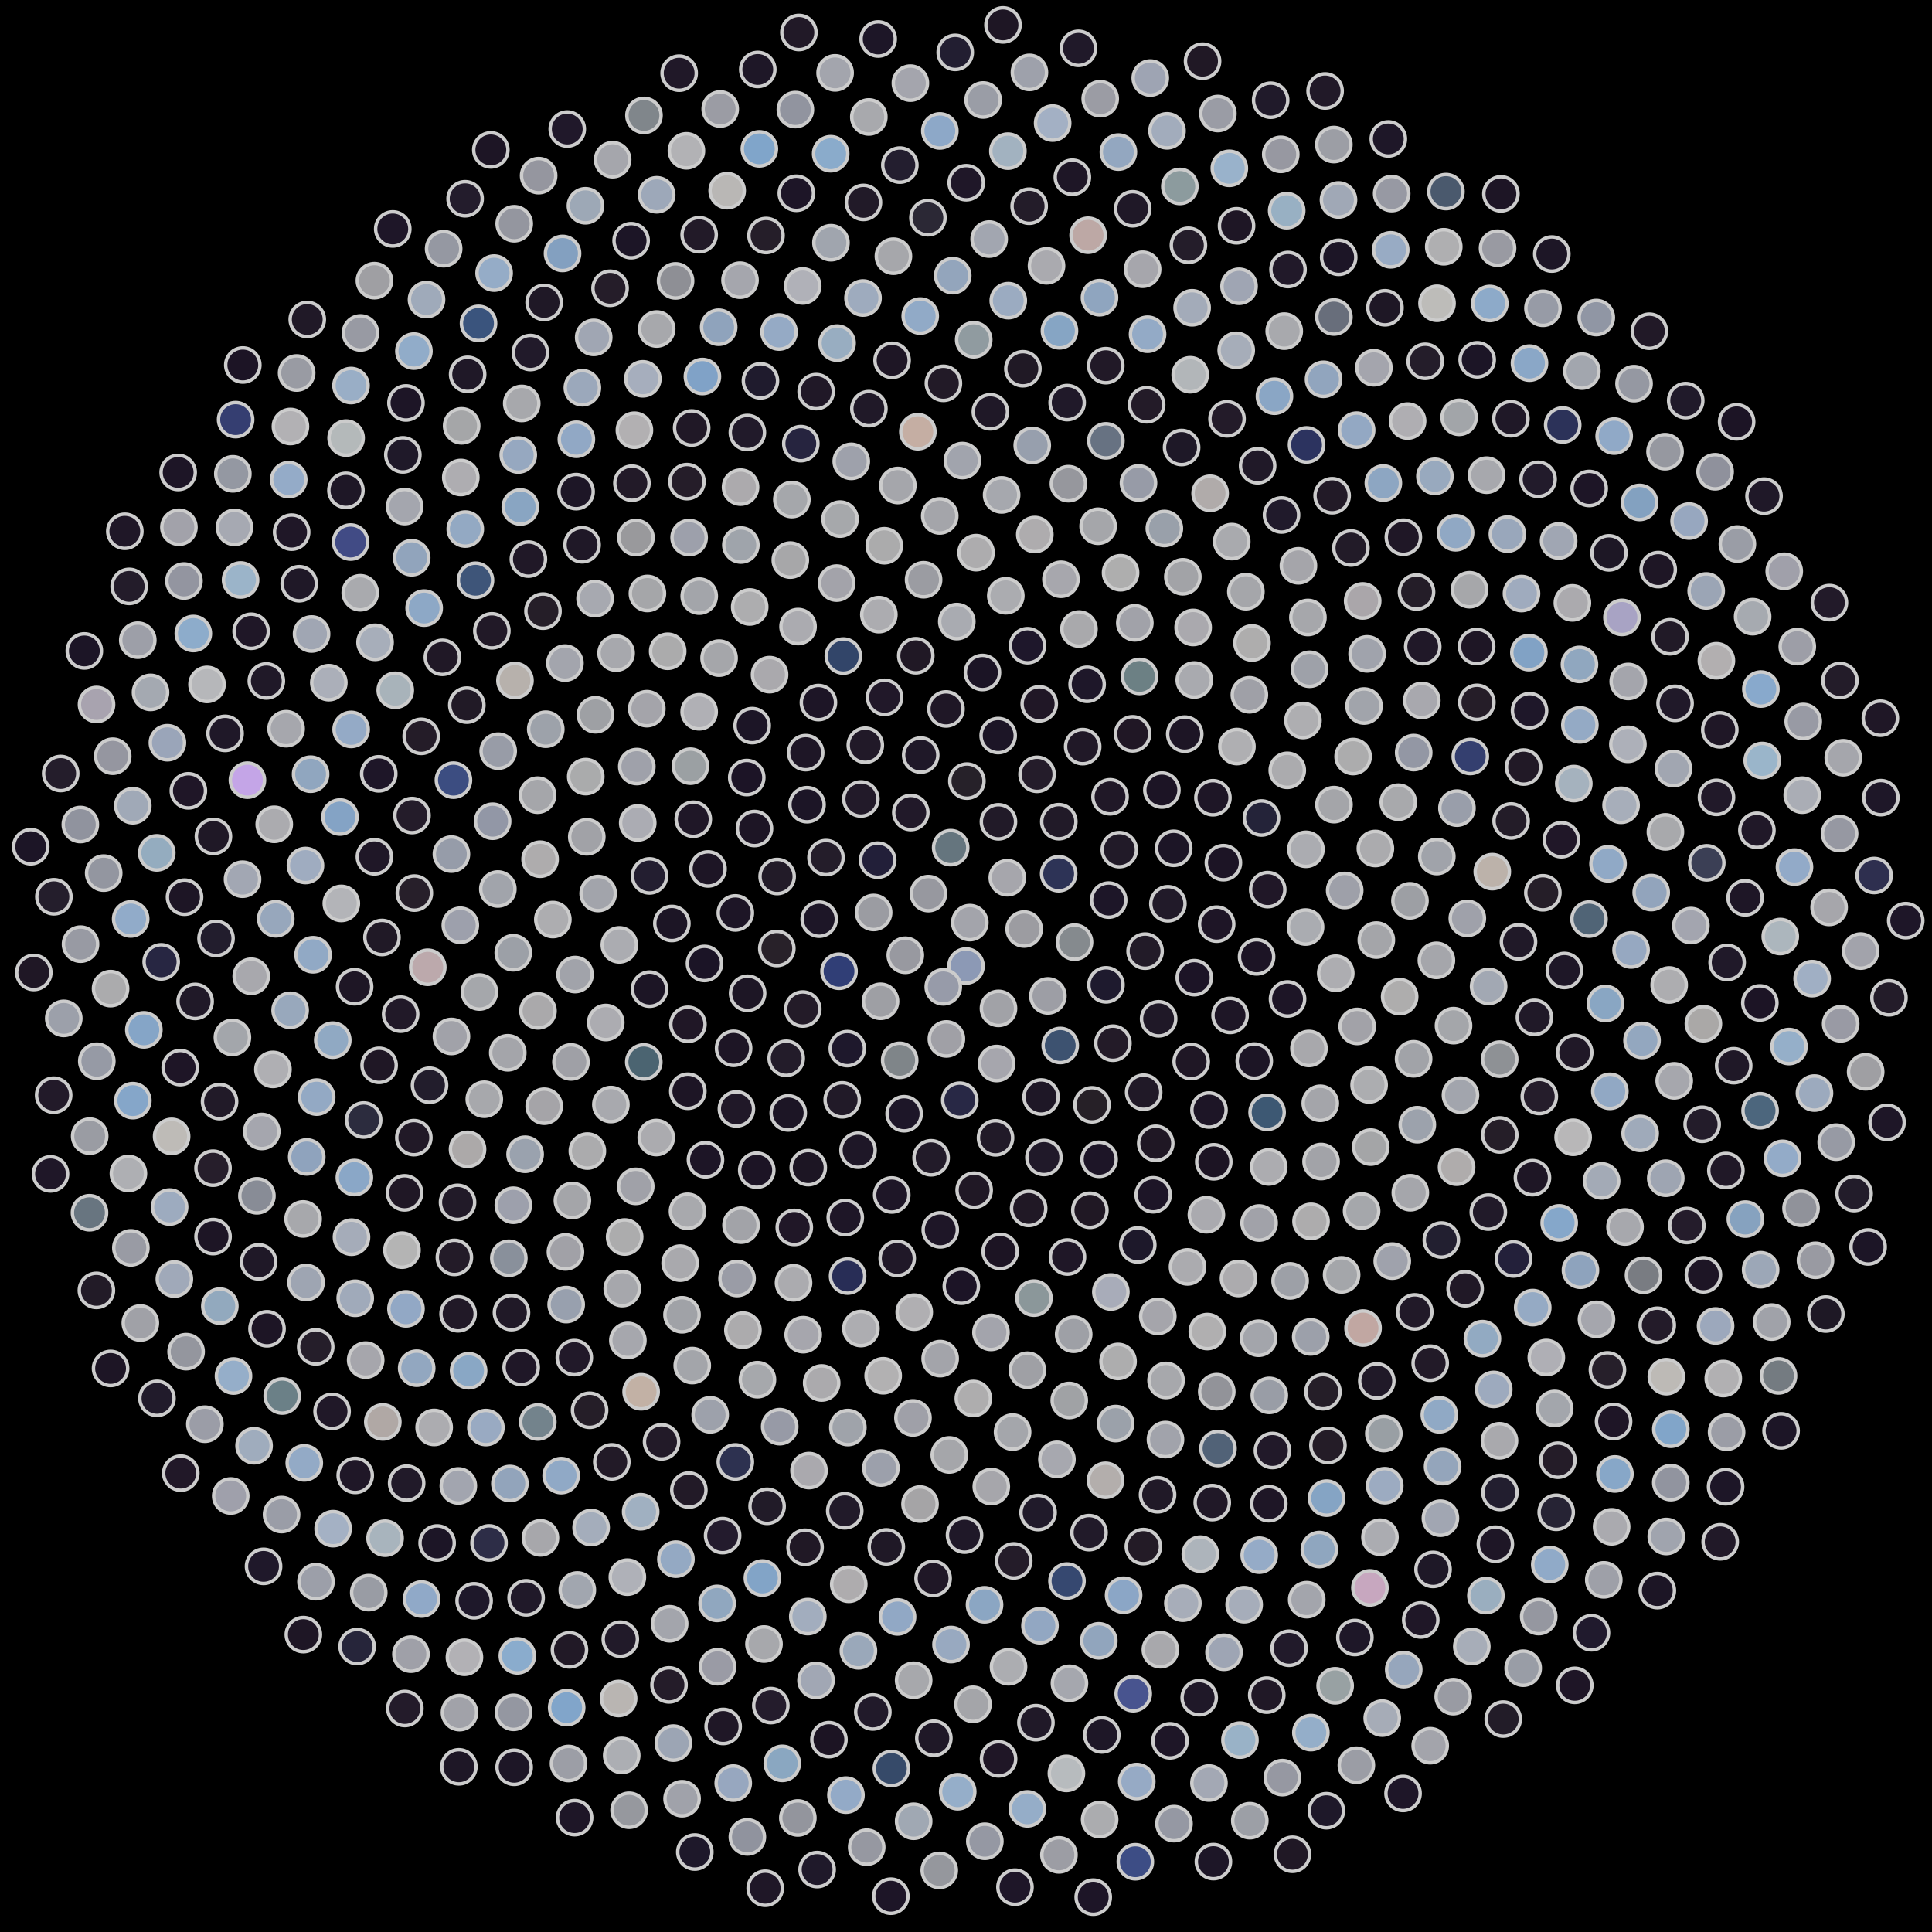 <svg xmlns="http://www.w3.org/2000/svg" width="564.213" height="564.213"><rect width="100%" height="100%" fill="black"/><circle cx="282.11" cy="282.11" r="5" fill="rgb(140,153,181)" stroke="#ccc" stroke-width="1"/><circle cx="275.47" cy="288.19" r="5" fill="rgb(151,155,169)" stroke="#ccc" stroke-width="1"/><circle cx="283.22" cy="269.43" r="5" fill="rgb(163,164,171)" stroke="#ccc" stroke-width="1"/><circle cx="291.59" cy="294.48" r="5" fill="rgb(161,162,167)" stroke="#ccc" stroke-width="1"/><circle cx="264.38" cy="278.97" r="5" fill="rgb(152,153,160)" stroke="#ccc" stroke-width="1"/><circle cx="299.09" cy="271.31" r="5" fill="rgb(156,156,161)" stroke="#ccc" stroke-width="1"/><circle cx="276.38" cy="303.40" r="5" fill="rgb(160,160,166)" stroke="#ccc" stroke-width="1"/><circle cx="271.13" cy="260.97" r="5" fill="rgb(151,152,159)" stroke="#ccc" stroke-width="1"/><circle cx="306.02" cy="290.84" r="5" fill="rgb(157,158,165)" stroke="#ccc" stroke-width="1"/><circle cx="257.15" cy="292.41" r="5" fill="rgb(158,159,164)" stroke="#ccc" stroke-width="1"/><circle cx="294.17" cy="256.33" r="5" fill="rgb(166,166,172)" stroke="#ccc" stroke-width="1"/><circle cx="291.04" cy="310.59" r="5" fill="rgb(166,166,173)" stroke="#ccc" stroke-width="1"/><circle cx="255.13" cy="266.47" r="5" fill="rgb(155,156,162)" stroke="#ccc" stroke-width="1"/><circle cx="313.80" cy="275.14" r="5" fill="rgb(133,138,142)" stroke="#ccc" stroke-width="1"/><circle cx="262.74" cy="309.65" r="5" fill="rgb(127,133,137)" stroke="#ccc" stroke-width="1"/><circle cx="277.63" cy="247.54" r="5" fill="rgb(101,117,126)" stroke="#ccc" stroke-width="1"/><circle cx="309.63" cy="305.31" r="5" fill="rgb(61,82,112)" stroke="#ccc" stroke-width="1"/><circle cx="245.03" cy="283.64" r="5" fill="rgb(48,62,118)" stroke="#ccc" stroke-width="1"/><circle cx="309.17" cy="255.17" r="5" fill="rgb(45,51,86)" stroke="#ccc" stroke-width="1"/><circle cx="280.29" cy="321.29" r="5" fill="rgb(40,40,69)" stroke="#ccc" stroke-width="1"/><circle cx="256.32" cy="251.20" r="5" fill="rgb(34,31,57)" stroke="#ccc" stroke-width="1"/><circle cx="322.98" cy="287.61" r="5" fill="rgb(30,26,46)" stroke="#ccc" stroke-width="1"/><circle cx="247.45" cy="306.22" r="5" fill="rgb(30,24,44)" stroke="#ccc" stroke-width="1"/><circle cx="291.58" cy="240.00" r="5" fill="rgb(33,26,40)" stroke="#ccc" stroke-width="1"/><circle cx="304.03" cy="320.36" r="5" fill="rgb(30,23,38)" stroke="#ccc" stroke-width="1"/><circle cx="239.24" cy="268.43" r="5" fill="rgb(29,22,39)" stroke="#ccc" stroke-width="1"/><circle cx="323.77" cy="262.86" r="5" fill="rgb(29,22,40)" stroke="#ccc" stroke-width="1"/><circle cx="264.05" cy="325.25" r="5" fill="rgb(29,22,40)" stroke="#ccc" stroke-width="1"/><circle cx="265.99" cy="237.29" r="5" fill="rgb(33,25,41)" stroke="#ccc" stroke-width="1"/><circle cx="325.01" cy="304.65" r="5" fill="rgb(35,27,40)" stroke="#ccc" stroke-width="1"/><circle cx="234.44" cy="294.67" r="5" fill="rgb(35,27,40)" stroke="#ccc" stroke-width="1"/><circle cx="309.21" cy="239.96" r="5" fill="rgb(33,26,40)" stroke="#ccc" stroke-width="1"/><circle cx="290.73" cy="332.28" r="5" fill="rgb(33,26,40)" stroke="#ccc" stroke-width="1"/><circle cx="241.23" cy="250.45" r="5" fill="rgb(36,29,42)" stroke="#ccc" stroke-width="1"/><circle cx="334.41" cy="277.77" r="5" fill="rgb(34,27,40)" stroke="#ccc" stroke-width="1"/><circle cx="245.95" cy="321.19" r="5" fill="rgb(33,26,40)" stroke="#ccc" stroke-width="1"/><circle cx="282.37" cy="228.11" r="5" fill="rgb(38,33,41)" stroke="#ccc" stroke-width="1"/><circle cx="318.89" cy="322.65" r="5" fill="rgb(38,32,39)" stroke="#ccc" stroke-width="1"/><circle cx="226.86" cy="276.99" r="5" fill="rgb(40,33,41)" stroke="#ccc" stroke-width="1"/><circle cx="326.88" cy="248.13" r="5" fill="rgb(33,26,40)" stroke="#ccc" stroke-width="1"/><circle cx="271.92" cy="338.11" r="5" fill="rgb(34,27,41)" stroke="#ccc" stroke-width="1"/><circle cx="251.41" cy="233.33" r="5" fill="rgb(34,26,41)" stroke="#ccc" stroke-width="1"/><circle cx="338.36" cy="297.52" r="5" fill="rgb(31,24,39)" stroke="#ccc" stroke-width="1"/><circle cx="229.60" cy="309.05" r="5" fill="rgb(35,28,42)" stroke="#ccc" stroke-width="1"/><circle cx="302.86" cy="226.13" r="5" fill="rgb(36,28,42)" stroke="#ccc" stroke-width="1"/><circle cx="304.87" cy="338.02" r="5" fill="rgb(32,25,41)" stroke="#ccc" stroke-width="1"/><circle cx="226.95" cy="255.97" r="5" fill="rgb(34,27,40)" stroke="#ccc" stroke-width="1"/><circle cx="341.07" cy="263.93" r="5" fill="rgb(33,26,41)" stroke="#ccc" stroke-width="1"/><circle cx="250.58" cy="335.90" r="5" fill="rgb(30,23,39)" stroke="#ccc" stroke-width="1"/><circle cx="268.88" cy="220.51" r="5" fill="rgb(31,24,40)" stroke="#ccc" stroke-width="1"/><circle cx="333.99" cy="318.96" r="5" fill="rgb(32,25,39)" stroke="#ccc" stroke-width="1"/><circle cx="218.33" cy="290.06" r="5" fill="rgb(29,22,37)" stroke="#ccc" stroke-width="1"/><circle cx="324.17" cy="232.69" r="5" fill="rgb(32,24,39)" stroke="#ccc" stroke-width="1"/><circle cx="284.49" cy="347.58" r="5" fill="rgb(32,24,37)" stroke="#ccc" stroke-width="1"/><circle cx="235.68" cy="235.00" r="5" fill="rgb(28,21,38)" stroke="#ccc" stroke-width="1"/><circle cx="348.77" cy="285.51" r="5" fill="rgb(28,20,38)" stroke="#ccc" stroke-width="1"/><circle cx="230.19" cy="325.01" r="5" fill="rgb(28,21,37)" stroke="#ccc" stroke-width="1"/><circle cx="291.50" cy="214.81" r="5" fill="rgb(28,21,38)" stroke="#ccc" stroke-width="1"/><circle cx="320.98" cy="338.56" r="5" fill="rgb(29,21,39)" stroke="#ccc" stroke-width="1"/><circle cx="214.74" cy="266.60" r="5" fill="rgb(29,21,38)" stroke="#ccc" stroke-width="1"/><circle cx="342.76" cy="247.74" r="5" fill="rgb(28,21,38)" stroke="#ccc" stroke-width="1"/><circle cx="260.42" cy="348.97" r="5" fill="rgb(30,22,39)" stroke="#ccc" stroke-width="1"/><circle cx="252.70" cy="217.63" r="5" fill="rgb(33,25,40)" stroke="#ccc" stroke-width="1"/><circle cx="347.87" cy="310.01" r="5" fill="rgb(31,23,37)" stroke="#ccc" stroke-width="1"/><circle cx="214.24" cy="306.14" r="5" fill="rgb(29,21,37)" stroke="#ccc" stroke-width="1"/><circle cx="316.18" cy="218.04" r="5" fill="rgb(32,24,39)" stroke="#ccc" stroke-width="1"/><circle cx="300.40" cy="352.90" r="5" fill="rgb(32,24,37)" stroke="#ccc" stroke-width="1"/><circle cx="220.34" cy="241.96" r="5" fill="rgb(29,21,37)" stroke="#ccc" stroke-width="1"/><circle cx="355.31" cy="269.89" r="5" fill="rgb(30,21,38)" stroke="#ccc" stroke-width="1"/><circle cx="236.04" cy="340.99" r="5" fill="rgb(28,21,35)" stroke="#ccc" stroke-width="1"/><circle cx="276.26" cy="207.03" r="5" fill="rgb(31,23,38)" stroke="#ccc" stroke-width="1"/><circle cx="337.52" cy="333.88" r="5" fill="rgb(31,23,36)" stroke="#ccc" stroke-width="1"/><circle cx="205.74" cy="281.36" r="5" fill="rgb(27,20,38)" stroke="#ccc" stroke-width="1"/><circle cx="339.31" cy="230.72" r="5" fill="rgb(28,20,37)" stroke="#ccc" stroke-width="1"/><circle cx="274.59" cy="359.16" r="5" fill="rgb(30,22,39)" stroke="#ccc" stroke-width="1"/><circle cx="235.29" cy="219.79" r="5" fill="rgb(30,22,38)" stroke="#ccc" stroke-width="1"/><circle cx="359.23" cy="296.53" r="5" fill="rgb(30,22,38)" stroke="#ccc" stroke-width="1"/><circle cx="215.06" cy="323.84" r="5" fill="rgb(32,24,40)" stroke="#ccc" stroke-width="1"/><circle cx="303.49" cy="205.55" r="5" fill="rgb(32,23,38)" stroke="#ccc" stroke-width="1"/><circle cx="318.28" cy="353.45" r="5" fill="rgb(32,24,36)" stroke="#ccc" stroke-width="1"/><circle cx="206.77" cy="253.76" r="5" fill="rgb(29,21,37)" stroke="#ccc" stroke-width="1"/><circle cx="357.28" cy="251.93" r="5" fill="rgb(28,20,37)" stroke="#ccc" stroke-width="1"/><circle cx="246.85" cy="355.58" r="5" fill="rgb(30,22,39)" stroke="#ccc" stroke-width="1"/><circle cx="258.33" cy="203.64" r="5" fill="rgb(33,24,41)" stroke="#ccc" stroke-width="1"/><circle cx="353.07" cy="324.16" r="5" fill="rgb(29,21,38)" stroke="#ccc" stroke-width="1"/><circle cx="200.90" cy="299.13" r="5" fill="rgb(32,23,38)" stroke="#ccc" stroke-width="1"/><circle cx="330.77" cy="214.30" r="5" fill="rgb(32,23,37)" stroke="#ccc" stroke-width="1"/><circle cx="292.08" cy="365.46" r="5" fill="rgb(28,20,35)" stroke="#ccc" stroke-width="1"/><circle cx="218.08" cy="227.07" r="5" fill="rgb(28,20,38)" stroke="#ccc" stroke-width="1"/><circle cx="366.97" cy="279.43" r="5" fill="rgb(28,20,37)" stroke="#ccc" stroke-width="1"/><circle cx="221.00" cy="341.74" r="5" fill="rgb(28,20,37)" stroke="#ccc" stroke-width="1"/><circle cx="286.91" cy="196.39" r="5" fill="rgb(27,20,37)" stroke="#ccc" stroke-width="1"/><circle cx="336.77" cy="348.92" r="5" fill="rgb(29,21,39)" stroke="#ccc" stroke-width="1"/><circle cx="196.21" cy="269.69" r="5" fill="rgb(28,21,37)" stroke="#ccc" stroke-width="1"/><circle cx="354.22" cy="232.97" r="5" fill="rgb(30,22,38)" stroke="#ccc" stroke-width="1"/><circle cx="262.02" cy="367.50" r="5" fill="rgb(32,24,40)" stroke="#ccc" stroke-width="1"/><circle cx="239.01" cy="205.17" r="5" fill="rgb(29,21,38)" stroke="#ccc" stroke-width="1"/><circle cx="366.29" cy="309.87" r="5" fill="rgb(28,21,37)" stroke="#ccc" stroke-width="1"/><circle cx="200.87" cy="318.68" r="5" fill="rgb(29,21,37)" stroke="#ccc" stroke-width="1"/><circle cx="317.48" cy="199.84" r="5" fill="rgb(30,23,41)" stroke="#ccc" stroke-width="1"/><circle cx="311.74" cy="367.09" r="5" fill="rgb(31,23,39)" stroke="#ccc" stroke-width="1"/><circle cx="202.46" cy="239.25" r="5" fill="rgb(31,23,39)" stroke="#ccc" stroke-width="1"/><circle cx="370.22" cy="259.80" r="5" fill="rgb(32,23,39)" stroke="#ccc" stroke-width="1"/><circle cx="231.96" cy="358.45" r="5" fill="rgb(32,23,39)" stroke="#ccc" stroke-width="1"/><circle cx="267.44" cy="191.50" r="5" fill="rgb(32,24,37)" stroke="#ccc" stroke-width="1"/><circle cx="354.47" cy="339.28" r="5" fill="rgb(28,20,35)" stroke="#ccc" stroke-width="1"/><circle cx="189.69" cy="288.86" r="5" fill="rgb(28,21,37)" stroke="#ccc" stroke-width="1"/><circle cx="345.99" cy="214.39" r="5" fill="rgb(29,21,37)" stroke="#ccc" stroke-width="1"/><circle cx="280.74" cy="375.63" r="5" fill="rgb(28,20,38)" stroke="#ccc" stroke-width="1"/><circle cx="219.66" cy="211.90" r="5" fill="rgb(28,21,38)" stroke="#ccc" stroke-width="1"/><circle cx="376.01" cy="291.73" r="5" fill="rgb(29,21,38)" stroke="#ccc" stroke-width="1"/><circle cx="206.02" cy="338.69" r="5" fill="rgb(29,21,38)" stroke="#ccc" stroke-width="1"/><circle cx="300.07" cy="188.57" r="5" fill="rgb(30,23,43)" stroke="#ccc" stroke-width="1"/><circle cx="332.27" cy="363.57" r="5" fill="rgb(29,24,42)" stroke="#ccc" stroke-width="1"/><circle cx="189.68" cy="255.80" r="5" fill="rgb(35,30,48)" stroke="#ccc" stroke-width="1"/><circle cx="368.40" cy="238.88" r="5" fill="rgb(36,35,57)" stroke="#ccc" stroke-width="1"/><circle cx="247.53" cy="372.66" r="5" fill="rgb(40,45,86)" stroke="#ccc" stroke-width="1"/><circle cx="246.28" cy="191.59" r="5" fill="rgb(50,69,105)" stroke="#ccc" stroke-width="1"/><circle cx="370.04" cy="324.84" r="5" fill="rgb(61,88,115)" stroke="#ccc" stroke-width="1"/><circle cx="188.01" cy="310.12" r="5" fill="rgb(75,100,113)" stroke="#ccc" stroke-width="1"/><circle cx="332.78" cy="197.54" r="5" fill="rgb(108,128,132)" stroke="#ccc" stroke-width="1"/><circle cx="301.95" cy="379.10" r="5" fill="rgb(139,151,154)" stroke="#ccc" stroke-width="1"/><circle cx="201.63" cy="223.75" r="5" fill="rgb(155,160,163)" stroke="#ccc" stroke-width="1"/><circle cx="381.27" cy="270.73" r="5" fill="rgb(170,172,177)" stroke="#ccc" stroke-width="1"/><circle cx="216.41" cy="357.79" r="5" fill="rgb(162,163,168)" stroke="#ccc" stroke-width="1"/><circle cx="279.42" cy="181.52" r="5" fill="rgb(169,171,177)" stroke="#ccc" stroke-width="1"/><circle cx="352.31" cy="354.75" r="5" fill="rgb(170,170,175)" stroke="#ccc" stroke-width="1"/><circle cx="180.87" cy="275.94" r="5" fill="rgb(171,172,177)" stroke="#ccc" stroke-width="1"/><circle cx="361.23" cy="218.02" r="5" fill="rgb(175,175,178)" stroke="#ccc" stroke-width="1"/><circle cx="266.99" cy="383.20" r="5" fill="rgb(176,175,178)" stroke="#ccc" stroke-width="1"/><circle cx="224.74" cy="197.02" r="5" fill="rgb(170,169,173)" stroke="#ccc" stroke-width="1"/><circle cx="382.26" cy="306.18" r="5" fill="rgb(168,168,172)" stroke="#ccc" stroke-width="1"/><circle cx="191.65" cy="332.20" r="5" fill="rgb(171,171,175)" stroke="#ccc" stroke-width="1"/><circle cx="315.10" cy="183.70" r="5" fill="rgb(169,169,172)" stroke="#ccc" stroke-width="1"/><circle cx="324.41" cy="377.31" r="5" fill="rgb(168,172,185)" stroke="#ccc" stroke-width="1"/><circle cx="186.24" cy="240.33" r="5" fill="rgb(171,172,179)" stroke="#ccc" stroke-width="1"/><circle cx="381.38" cy="248.03" r="5" fill="rgb(171,172,177)" stroke="#ccc" stroke-width="1"/><circle cx="231.74" cy="374.63" r="5" fill="rgb(171,171,175)" stroke="#ccc" stroke-width="1"/><circle cx="256.66" cy="179.49" r="5" fill="rgb(172,172,176)" stroke="#ccc" stroke-width="1"/><circle cx="370.51" cy="340.79" r="5" fill="rgb(172,172,176)" stroke="#ccc" stroke-width="1"/><circle cx="176.90" cy="298.61" r="5" fill="rgb(172,172,177)" stroke="#ccc" stroke-width="1"/><circle cx="348.77" cy="198.58" r="5" fill="rgb(169,170,175)" stroke="#ccc" stroke-width="1"/><circle cx="289.40" cy="389.11" r="5" fill="rgb(163,164,172)" stroke="#ccc" stroke-width="1"/><circle cx="204.18" cy="207.87" r="5" fill="rgb(176,176,181)" stroke="#ccc" stroke-width="1"/><circle cx="390.09" cy="284.21" r="5" fill="rgb(173,173,177)" stroke="#ccc" stroke-width="1"/><circle cx="200.78" cy="353.74" r="5" fill="rgb(168,169,173)" stroke="#ccc" stroke-width="1"/><circle cx="293.73" cy="173.98" r="5" fill="rgb(171,172,176)" stroke="#ccc" stroke-width="1"/><circle cx="346.80" cy="369.98" r="5" fill="rgb(171,171,175)" stroke="#ccc" stroke-width="1"/><circle cx="174.68" cy="260.94" r="5" fill="rgb(162,164,171)" stroke="#ccc" stroke-width="1"/><circle cx="375.93" cy="224.96" r="5" fill="rgb(171,171,174)" stroke="#ccc" stroke-width="1"/><circle cx="251.42" cy="387.98" r="5" fill="rgb(173,173,177)" stroke="#ccc" stroke-width="1"/><circle cx="233.06" cy="182.98" r="5" fill="rgb(171,171,176)" stroke="#ccc" stroke-width="1"/><circle cx="385.57" cy="322.20" r="5" fill="rgb(164,165,170)" stroke="#ccc" stroke-width="1"/><circle cx="178.40" cy="322.57" r="5" fill="rgb(168,169,174)" stroke="#ccc" stroke-width="1"/><circle cx="331.41" cy="181.89" r="5" fill="rgb(161,162,169)" stroke="#ccc" stroke-width="1"/><circle cx="313.55" cy="389.65" r="5" fill="rgb(158,160,166)" stroke="#ccc" stroke-width="1"/><circle cx="185.97" cy="223.86" r="5" fill="rgb(159,161,170)" stroke="#ccc" stroke-width="1"/><circle cx="392.70" cy="260.05" r="5" fill="rgb(158,160,169)" stroke="#ccc" stroke-width="1"/><circle cx="215.25" cy="373.37" r="5" fill="rgb(154,156,166)" stroke="#ccc" stroke-width="1"/><circle cx="269.72" cy="169.30" r="5" fill="rgb(155,156,162)" stroke="#ccc" stroke-width="1"/><circle cx="367.71" cy="357.16" r="5" fill="rgb(161,162,169)" stroke="#ccc" stroke-width="1"/><circle cx="167.94" cy="284.60" r="5" fill="rgb(161,163,170)" stroke="#ccc" stroke-width="1"/><circle cx="364.86" cy="202.90" r="5" fill="rgb(159,160,167)" stroke="#ccc" stroke-width="1"/><circle cx="274.56" cy="396.76" r="5" fill="rgb(163,164,170)" stroke="#ccc" stroke-width="1"/><circle cx="210.00" cy="192.19" r="5" fill="rgb(165,166,170)" stroke="#ccc" stroke-width="1"/><circle cx="396.36" cy="299.75" r="5" fill="rgb(162,162,168)" stroke="#ccc" stroke-width="1"/><circle cx="185.65" cy="346.46" r="5" fill="rgb(160,161,168)" stroke="#ccc" stroke-width="1"/><circle cx="309.84" cy="169.16" r="5" fill="rgb(167,167,173)" stroke="#ccc" stroke-width="1"/><circle cx="338.12" cy="384.43" r="5" fill="rgb(165,165,171)" stroke="#ccc" stroke-width="1"/><circle cx="171.36" cy="244.38" r="5" fill="rgb(161,162,167)" stroke="#ccc" stroke-width="1"/><circle cx="389.57" cy="234.98" r="5" fill="rgb(164,165,169)" stroke="#ccc" stroke-width="1"/><circle cx="234.56" cy="389.77" r="5" fill="rgb(166,166,173)" stroke="#ccc" stroke-width="1"/><circle cx="244.33" cy="170.28" r="5" fill="rgb(163,163,170)" stroke="#ccc" stroke-width="1"/><circle cx="385.80" cy="339.21" r="5" fill="rgb(162,163,168)" stroke="#ccc" stroke-width="1"/><circle cx="166.74" cy="310.12" r="5" fill="rgb(159,160,166)" stroke="#ccc" stroke-width="1"/><circle cx="348.44" cy="183.24" r="5" fill="rgb(170,169,174)" stroke="#ccc" stroke-width="1"/><circle cx="300.03" cy="400.15" r="5" fill="rgb(159,160,165)" stroke="#ccc" stroke-width="1"/><circle cx="188.89" cy="206.96" r="5" fill="rgb(164,164,170)" stroke="#ccc" stroke-width="1"/><circle cx="401.94" cy="274.53" r="5" fill="rgb(164,165,169)" stroke="#ccc" stroke-width="1"/><circle cx="198.63" cy="368.88" r="5" fill="rgb(169,169,173)" stroke="#ccc" stroke-width="1"/><circle cx="285.05" cy="161.39" r="5" fill="rgb(173,172,174)" stroke="#ccc" stroke-width="1"/><circle cx="361.69" cy="373.36" r="5" fill="rgb(172,171,174)" stroke="#ccc" stroke-width="1"/><circle cx="161.45" cy="268.54" r="5" fill="rgb(173,173,176)" stroke="#ccc" stroke-width="1"/><circle cx="380.51" cy="210.41" r="5" fill="rgb(174,174,177)" stroke="#ccc" stroke-width="1"/><circle cx="257.92" cy="401.77" r="5" fill="rgb(178,177,178)" stroke="#ccc" stroke-width="1"/><circle cx="218.94" cy="177.25" r="5" fill="rgb(173,173,175)" stroke="#ccc" stroke-width="1"/><circle cx="399.83" cy="316.85" r="5" fill="rgb(172,173,176)" stroke="#ccc" stroke-width="1"/><circle cx="171.53" cy="336.15" r="5" fill="rgb(171,171,173)" stroke="#ccc" stroke-width="1"/><circle cx="327.25" cy="167.26" r="5" fill="rgb(174,174,174)" stroke="#ccc" stroke-width="1"/><circle cx="326.51" cy="397.59" r="5" fill="rgb(173,173,174)" stroke="#ccc" stroke-width="1"/><circle cx="171.06" cy="226.80" r="5" fill="rgb(170,171,172)" stroke="#ccc" stroke-width="1"/><circle cx="401.66" cy="247.79" r="5" fill="rgb(171,171,174)" stroke="#ccc" stroke-width="1"/><circle cx="216.96" cy="388.45" r="5" fill="rgb(172,171,173)" stroke="#ccc" stroke-width="1"/><circle cx="258.25" cy="159.37" r="5" fill="rgb(171,171,172)" stroke="#ccc" stroke-width="1"/><circle cx="382.87" cy="356.68" r="5" fill="rgb(173,172,173)" stroke="#ccc" stroke-width="1"/><circle cx="157.11" cy="295.21" r="5" fill="rgb(170,169,171)" stroke="#ccc" stroke-width="1"/><circle cx="365.63" cy="187.77" r="5" fill="rgb(174,173,173)" stroke="#ccc" stroke-width="1"/><circle cx="284.25" cy="408.41" r="5" fill="rgb(174,173,174)" stroke="#ccc" stroke-width="1"/><circle cx="194.99" cy="190.19" r="5" fill="rgb(171,171,172)" stroke="#ccc" stroke-width="1"/><circle cx="408.75" cy="291.06" r="5" fill="rgb(174,173,173)" stroke="#ccc" stroke-width="1"/><circle cx="182.42" cy="361.25" r="5" fill="rgb(172,172,173)" stroke="#ccc" stroke-width="1"/><circle cx="302.20" cy="156.10" r="5" fill="rgb(174,172,174)" stroke="#ccc" stroke-width="1"/><circle cx="352.58" cy="388.86" r="5" fill="rgb(176,175,176)" stroke="#ccc" stroke-width="1"/><circle cx="157.73" cy="250.92" r="5" fill="rgb(174,172,173)" stroke="#ccc" stroke-width="1"/><circle cx="395.16" cy="220.94" r="5" fill="rgb(172,172,173)" stroke="#ccc" stroke-width="1"/><circle cx="239.96" cy="403.88" r="5" fill="rgb(171,170,173)" stroke="#ccc" stroke-width="1"/><circle cx="230.80" cy="163.56" r="5" fill="rgb(167,167,169)" stroke="#ccc" stroke-width="1"/><circle cx="400.30" cy="334.99" r="5" fill="rgb(164,165,167)" stroke="#ccc" stroke-width="1"/><circle cx="158.93" cy="323.05" r="5" fill="rgb(165,164,168)" stroke="#ccc" stroke-width="1"/><circle cx="345.43" cy="168.44" r="5" fill="rgb(162,163,167)" stroke="#ccc" stroke-width="1"/><circle cx="312.26" cy="408.99" r="5" fill="rgb(160,162,165)" stroke="#ccc" stroke-width="1"/><circle cx="173.90" cy="208.74" r="5" fill="rgb(158,160,164)" stroke="#ccc" stroke-width="1"/><circle cx="411.76" cy="263.07" r="5" fill="rgb(157,159,164)" stroke="#ccc" stroke-width="1"/><circle cx="199.17" cy="383.96" r="5" fill="rgb(160,162,167)" stroke="#ccc" stroke-width="1"/><circle cx="274.44" cy="150.67" r="5" fill="rgb(164,165,170)" stroke="#ccc" stroke-width="1"/><circle cx="376.76" cy="374.06" r="5" fill="rgb(157,160,167)" stroke="#ccc" stroke-width="1"/><circle cx="149.89" cy="278.24" r="5" fill="rgb(156,160,167)" stroke="#ccc" stroke-width="1"/><circle cx="382.44" cy="195.45" r="5" fill="rgb(158,161,169)" stroke="#ccc" stroke-width="1"/><circle cx="266.62" cy="414.08" r="5" fill="rgb(159,160,168)" stroke="#ccc" stroke-width="1"/><circle cx="204.20" cy="174.08" r="5" fill="rgb(163,165,170)" stroke="#ccc" stroke-width="1"/><circle cx="412.82" cy="309.20" r="5" fill="rgb(161,163,168)" stroke="#ccc" stroke-width="1"/><circle cx="167.16" cy="350.58" r="5" fill="rgb(164,165,169)" stroke="#ccc" stroke-width="1"/><circle cx="320.69" cy="153.68" r="5" fill="rgb(165,166,170)" stroke="#ccc" stroke-width="1"/><circle cx="340.53" cy="403.14" r="5" fill="rgb(167,168,172)" stroke="#ccc" stroke-width="1"/><circle cx="156.99" cy="232.22" r="5" fill="rgb(165,166,170)" stroke="#ccc" stroke-width="1"/><circle cx="408.35" cy="234.27" r="5" fill="rgb(168,169,172)" stroke="#ccc" stroke-width="1"/><circle cx="221.20" cy="402.92" r="5" fill="rgb(166,168,172)" stroke="#ccc" stroke-width="1"/><circle cx="245.33" cy="151.59" r="5" fill="rgb(166,168,171)" stroke="#ccc" stroke-width="1"/><circle cx="397.64" cy="353.66" r="5" fill="rgb(165,167,171)" stroke="#ccc" stroke-width="1"/><circle cx="148.29" cy="307.44" r="5" fill="rgb(164,165,170)" stroke="#ccc" stroke-width="1"/><circle cx="363.84" cy="172.79" r="5" fill="rgb(165,166,170)" stroke="#ccc" stroke-width="1"/><circle cx="295.71" cy="418.22" r="5" fill="rgb(164,166,171)" stroke="#ccc" stroke-width="1"/><circle cx="179.92" cy="190.73" r="5" fill="rgb(167,168,173)" stroke="#ccc" stroke-width="1"/><circle cx="419.48" cy="280.45" r="5" fill="rgb(165,166,171)" stroke="#ccc" stroke-width="1"/><circle cx="181.72" cy="376.32" r="5" fill="rgb(166,167,172)" stroke="#ccc" stroke-width="1"/><circle cx="292.51" cy="144.53" r="5" fill="rgb(166,168,174)" stroke="#ccc" stroke-width="1"/><circle cx="367.55" cy="390.81" r="5" fill="rgb(163,165,171)" stroke="#ccc" stroke-width="1"/><circle cx="145.39" cy="259.62" r="5" fill="rgb(161,164,171)" stroke="#ccc" stroke-width="1"/><circle cx="398.35" cy="206.18" r="5" fill="rgb(161,164,171)" stroke="#ccc" stroke-width="1"/><circle cx="247.61" cy="416.90" r="5" fill="rgb(159,163,170)" stroke="#ccc" stroke-width="1"/><circle cx="216.36" cy="159.16" r="5" fill="rgb(159,164,171)" stroke="#ccc" stroke-width="1"/><circle cx="413.91" cy="328.45" r="5" fill="rgb(156,162,172)" stroke="#ccc" stroke-width="1"/><circle cx="153.35" cy="337.08" r="5" fill="rgb(154,162,174)" stroke="#ccc" stroke-width="1"/><circle cx="340.03" cy="154.33" r="5" fill="rgb(153,160,170)" stroke="#ccc" stroke-width="1"/><circle cx="325.80" cy="415.73" r="5" fill="rgb(155,161,170)" stroke="#ccc" stroke-width="1"/><circle cx="159.38" cy="212.95" r="5" fill="rgb(157,162,170)" stroke="#ccc" stroke-width="1"/><circle cx="419.60" cy="250.14" r="5" fill="rgb(160,163,170)" stroke="#ccc" stroke-width="1"/><circle cx="202.16" cy="398.79" r="5" fill="rgb(163,165,170)" stroke="#ccc" stroke-width="1"/><circle cx="262.20" cy="141.78" r="5" fill="rgb(165,166,171)" stroke="#ccc" stroke-width="1"/><circle cx="391.80" cy="372.31" r="5" fill="rgb(164,166,170)" stroke="#ccc" stroke-width="1"/><circle cx="140.01" cy="289.70" r="5" fill="rgb(165,167,171)" stroke="#ccc" stroke-width="1"/><circle cx="381.96" cy="180.32" r="5" fill="rgb(166,167,171)" stroke="#ccc" stroke-width="1"/><circle cx="277.23" cy="424.89" r="5" fill="rgb(165,166,170)" stroke="#ccc" stroke-width="1"/><circle cx="189.07" cy="173.31" r="5" fill="rgb(165,166,169)" stroke="#ccc" stroke-width="1"/><circle cx="424.48" cy="299.52" r="5" fill="rgb(164,166,170)" stroke="#ccc" stroke-width="1"/><circle cx="165.13" cy="365.61" r="5" fill="rgb(161,161,167)" stroke="#ccc" stroke-width="1"/><circle cx="312.02" cy="141.25" r="5" fill="rgb(150,151,157)" stroke="#ccc" stroke-width="1"/><circle cx="355.34" cy="406.42" r="5" fill="rgb(146,147,153)" stroke="#ccc" stroke-width="1"/><circle cx="143.86" cy="239.83" r="5" fill="rgb(146,151,166)" stroke="#ccc" stroke-width="1"/><circle cx="412.85" cy="219.78" r="5" fill="rgb(147,151,164)" stroke="#ccc" stroke-width="1"/><circle cx="227.70" cy="416.64" r="5" fill="rgb(151,154,166)" stroke="#ccc" stroke-width="1"/><circle cx="231.25" cy="145.89" r="5" fill="rgb(165,167,171)" stroke="#ccc" stroke-width="1"/><circle cx="411.87" cy="348.32" r="5" fill="rgb(165,166,171)" stroke="#ccc" stroke-width="1"/><circle cx="141.43" cy="321.01" r="5" fill="rgb(167,168,172)" stroke="#ccc" stroke-width="1"/><circle cx="359.71" cy="158.16" r="5" fill="rgb(169,170,174)" stroke="#ccc" stroke-width="1"/><circle cx="308.66" cy="426.19" r="5" fill="rgb(167,168,175)" stroke="#ccc" stroke-width="1"/><circle cx="164.98" cy="193.64" r="5" fill="rgb(163,165,173)" stroke="#ccc" stroke-width="1"/><circle cx="428.51" cy="268.20" r="5" fill="rgb(159,161,170)" stroke="#ccc" stroke-width="1"/><circle cx="183.36" cy="391.46" r="5" fill="rgb(166,167,173)" stroke="#ccc" stroke-width="1"/><circle cx="281.05" cy="134.50" r="5" fill="rgb(161,164,173)" stroke="#ccc" stroke-width="1"/><circle cx="382.78" cy="390.43" r="5" fill="rgb(156,160,170)" stroke="#ccc" stroke-width="1"/><circle cx="134.43" cy="270.21" r="5" fill="rgb(157,160,172)" stroke="#ccc" stroke-width="1"/><circle cx="399.25" cy="190.95" r="5" fill="rgb(160,163,172)" stroke="#ccc" stroke-width="1"/><circle cx="257.26" cy="428.72" r="5" fill="rgb(156,160,171)" stroke="#ccc" stroke-width="1"/><circle cx="201.25" cy="156.98" r="5" fill="rgb(157,160,171)" stroke="#ccc" stroke-width="1"/><circle cx="426.51" cy="319.82" r="5" fill="rgb(162,165,173)" stroke="#ccc" stroke-width="1"/><circle cx="149.91" cy="351.97" r="5" fill="rgb(157,160,172)" stroke="#ccc" stroke-width="1"/><circle cx="332.48" cy="141.04" r="5" fill="rgb(151,155,167)" stroke="#ccc" stroke-width="1"/><circle cx="340.36" cy="420.40" r="5" fill="rgb(161,163,171)" stroke="#ccc" stroke-width="1"/><circle cx="145.49" cy="219.37" r="5" fill="rgb(152,156,167)" stroke="#ccc" stroke-width="1"/><circle cx="425.48" cy="236.00" r="5" fill="rgb(153,158,170)" stroke="#ccc" stroke-width="1"/><circle cx="207.40" cy="413.18" r="5" fill="rgb(157,161,171)" stroke="#ccc" stroke-width="1"/><circle cx="248.60" cy="134.73" r="5" fill="rgb(158,161,171)" stroke="#ccc" stroke-width="1"/><circle cx="406.59" cy="368.29" r="5" fill="rgb(159,162,172)" stroke="#ccc" stroke-width="1"/><circle cx="131.84" cy="302.68" r="5" fill="rgb(161,162,169)" stroke="#ccc" stroke-width="1"/><circle cx="379.19" cy="165.23" r="5" fill="rgb(165,165,170)" stroke="#ccc" stroke-width="1"/><circle cx="289.49" cy="434.13" r="5" fill="rgb(166,166,171)" stroke="#ccc" stroke-width="1"/><circle cx="173.78" cy="174.81" r="5" fill="rgb(167,169,176)" stroke="#ccc" stroke-width="1"/><circle cx="434.73" cy="288.07" r="5" fill="rgb(162,168,179)" stroke="#ccc" stroke-width="1"/><circle cx="165.34" cy="380.98" r="5" fill="rgb(152,160,174)" stroke="#ccc" stroke-width="1"/><circle cx="301.45" cy="130.07" r="5" fill="rgb(151,159,173)" stroke="#ccc" stroke-width="1"/><circle cx="370.69" cy="407.50" r="5" fill="rgb(153,157,166)" stroke="#ccc" stroke-width="1"/><circle cx="131.83" cy="249.43" r="5" fill="rgb(150,156,169)" stroke="#ccc" stroke-width="1"/><circle cx="415.22" cy="204.56" r="5" fill="rgb(168,168,174)" stroke="#ccc" stroke-width="1"/><circle cx="236.26" cy="429.46" r="5" fill="rgb(170,169,174)" stroke="#ccc" stroke-width="1"/><circle cx="216.27" cy="142.25" r="5" fill="rgb(172,170,173)" stroke="#ccc" stroke-width="1"/><circle cx="425.37" cy="340.86" r="5" fill="rgb(175,172,172)" stroke="#ccc" stroke-width="1"/><circle cx="136.54" cy="335.65" r="5" fill="rgb(172,169,169)" stroke="#ccc" stroke-width="1"/><circle cx="353.40" cy="144.06" r="5" fill="rgb(176,171,170)" stroke="#ccc" stroke-width="1"/><circle cx="322.85" cy="432.30" r="5" fill="rgb(179,174,172)" stroke="#ccc" stroke-width="1"/><circle cx="150.39" cy="198.74" r="5" fill="rgb(183,177,172)" stroke="#ccc" stroke-width="1"/><circle cx="435.80" cy="254.55" r="5" fill="rgb(188,178,170)" stroke="#ccc" stroke-width="1"/><circle cx="187.23" cy="406.45" r="5" fill="rgb(194,177,165)" stroke="#ccc" stroke-width="1"/><circle cx="268.05" cy="126.08" r="5" fill="rgb(197,174,163)" stroke="#ccc" stroke-width="1"/><circle cx="398.06" cy="387.84" r="5" fill="rgb(193,167,162)" stroke="#ccc" stroke-width="1"/><circle cx="124.93" cy="282.47" r="5" fill="rgb(188,169,172)" stroke="#ccc" stroke-width="1"/><circle cx="397.95" cy="175.49" r="5" fill="rgb(170,166,170)" stroke="#ccc" stroke-width="1"/><circle cx="268.68" cy="439.23" r="5" fill="rgb(165,164,166)" stroke="#ccc" stroke-width="1"/><circle cx="185.72" cy="156.98" r="5" fill="rgb(153,153,156)" stroke="#ccc" stroke-width="1"/><circle cx="437.96" cy="309.30" r="5" fill="rgb(142,145,149)" stroke="#ccc" stroke-width="1"/><circle cx="148.60" cy="367.46" r="5" fill="rgb(137,144,155)" stroke="#ccc" stroke-width="1"/><circle cx="322.96" cy="128.74" r="5" fill="rgb(103,114,130)" stroke="#ccc" stroke-width="1"/><circle cx="355.70" cy="423.02" r="5" fill="rgb(81,98,119)" stroke="#ccc" stroke-width="1"/><circle cx="132.42" cy="227.83" r="5" fill="rgb(60,77,129)" stroke="#ccc" stroke-width="1"/><circle cx="429.38" cy="220.92" r="5" fill="rgb(52,63,111)" stroke="#ccc" stroke-width="1"/><circle cx="214.74" cy="426.94" r="5" fill="rgb(45,49,80)" stroke="#ccc" stroke-width="1"/><circle cx="233.87" cy="129.56" r="5" fill="rgb(38,36,63)" stroke="#ccc" stroke-width="1"/><circle cx="420.93" cy="362.13" r="5" fill="rgb(34,31,48)" stroke="#ccc" stroke-width="1"/><circle cx="125.44" cy="316.93" r="5" fill="rgb(34,29,44)" stroke="#ccc" stroke-width="1"/><circle cx="374.25" cy="150.39" r="5" fill="rgb(32,26,43)" stroke="#ccc" stroke-width="1"/><circle cx="303.16" cy="441.72" r="5" fill="rgb(32,26,42)" stroke="#ccc" stroke-width="1"/><circle cx="158.57" cy="178.47" r="5" fill="rgb(37,30,40)" stroke="#ccc" stroke-width="1"/><circle cx="443.45" cy="275.06" r="5" fill="rgb(32,25,40)" stroke="#ccc" stroke-width="1"/><circle cx="167.72" cy="396.47" r="5" fill="rgb(33,25,41)" stroke="#ccc" stroke-width="1"/><circle cx="289.22" cy="120.26" r="5" fill="rgb(31,24,39)" stroke="#ccc" stroke-width="1"/><circle cx="386.35" cy="406.44" r="5" fill="rgb(37,30,40)" stroke="#ccc" stroke-width="1"/><circle cx="121.01" cy="260.81" r="5" fill="rgb(39,31,42)" stroke="#ccc" stroke-width="1"/><circle cx="415.49" cy="188.85" r="5" fill="rgb(32,24,40)" stroke="#ccc" stroke-width="1"/><circle cx="246.70" cy="441.21" r="5" fill="rgb(33,26,41)" stroke="#ccc" stroke-width="1"/><circle cx="200.62" cy="140.65" r="5" fill="rgb(37,29,41)" stroke="#ccc" stroke-width="1"/><circle cx="437.98" cy="331.44" r="5" fill="rgb(37,30,40)" stroke="#ccc" stroke-width="1"/><circle cx="133.62" cy="351.13" r="5" fill="rgb(33,26,40)" stroke="#ccc" stroke-width="1"/><circle cx="345.07" cy="130.69" r="5" fill="rgb(30,24,39)" stroke="#ccc" stroke-width="1"/><circle cx="338.05" cy="436.52" r="5" fill="rgb(32,25,39)" stroke="#ccc" stroke-width="1"/><circle cx="136.33" cy="205.92" r="5" fill="rgb(33,26,38)" stroke="#ccc" stroke-width="1"/><circle cx="441.30" cy="239.75" r="5" fill="rgb(35,28,40)" stroke="#ccc" stroke-width="1"/><circle cx="193.20" cy="421.07" r="5" fill="rgb(34,26,40)" stroke="#ccc" stroke-width="1"/><circle cx="253.75" cy="119.34" r="5" fill="rgb(32,25,40)" stroke="#ccc" stroke-width="1"/><circle cx="413.16" cy="383.12" r="5" fill="rgb(33,25,40)" stroke="#ccc" stroke-width="1"/><circle cx="117.00" cy="296.17" r="5" fill="rgb(33,25,40)" stroke="#ccc" stroke-width="1"/><circle cx="394.52" cy="160.03" r="5" fill="rgb(34,27,40)" stroke="#ccc" stroke-width="1"/><circle cx="281.68" cy="448.30" r="5" fill="rgb(31,24,40)" stroke="#ccc" stroke-width="1"/><circle cx="169.99" cy="159.09" r="5" fill="rgb(31,24,39)" stroke="#ccc" stroke-width="1"/><circle cx="448.11" cy="297.11" r="5" fill="rgb(32,25,40)" stroke="#ccc" stroke-width="1"/><circle cx="149.37" cy="383.33" r="5" fill="rgb(32,25,39)" stroke="#ccc" stroke-width="1"/><circle cx="311.65" cy="117.57" r="5" fill="rgb(32,25,41)" stroke="#ccc" stroke-width="1"/><circle cx="371.60" cy="423.59" r="5" fill="rgb(33,25,41)" stroke="#ccc" stroke-width="1"/><circle cx="120.32" cy="238.17" r="5" fill="rgb(36,28,42)" stroke="#ccc" stroke-width="1"/><circle cx="431.30" cy="205.11" r="5" fill="rgb(37,29,40)" stroke="#ccc" stroke-width="1"/><circle cx="224.02" cy="439.89" r="5" fill="rgb(33,27,40)" stroke="#ccc" stroke-width="1"/><circle cx="218.26" cy="126.31" r="5" fill="rgb(33,26,42)" stroke="#ccc" stroke-width="1"/><circle cx="434.64" cy="353.97" r="5" fill="rgb(33,26,41)" stroke="#ccc" stroke-width="1"/><circle cx="120.86" cy="332.23" r="5" fill="rgb(33,25,39)" stroke="#ccc" stroke-width="1"/><circle cx="367.27" cy="136.02" r="5" fill="rgb(32,25,40)" stroke="#ccc" stroke-width="1"/><circle cx="318.04" cy="447.58" r="5" fill="rgb(33,26,41)" stroke="#ccc" stroke-width="1"/><circle cx="143.64" cy="184.22" r="5" fill="rgb(33,25,39)" stroke="#ccc" stroke-width="1"/><circle cx="450.57" cy="260.72" r="5" fill="rgb(37,30,40)" stroke="#ccc" stroke-width="1"/><circle cx="172.18" cy="411.85" r="5" fill="rgb(37,30,40)" stroke="#ccc" stroke-width="1"/><circle cx="275.51" cy="111.95" r="5" fill="rgb(34,26,39)" stroke="#ccc" stroke-width="1"/><circle cx="402.08" cy="403.29" r="5" fill="rgb(32,25,40)" stroke="#ccc" stroke-width="1"/><circle cx="111.55" cy="273.78" r="5" fill="rgb(32,25,38)" stroke="#ccc" stroke-width="1"/><circle cx="413.68" cy="172.88" r="5" fill="rgb(36,29,40)" stroke="#ccc" stroke-width="1"/><circle cx="258.84" cy="451.75" r="5" fill="rgb(31,24,38)" stroke="#ccc" stroke-width="1"/><circle cx="184.54" cy="141.10" r="5" fill="rgb(34,26,40)" stroke="#ccc" stroke-width="1"/><circle cx="449.53" cy="320.22" r="5" fill="rgb(37,29,43)" stroke="#ccc" stroke-width="1"/><circle cx="132.70" cy="367.21" r="5" fill="rgb(35,27,40)" stroke="#ccc" stroke-width="1"/><circle cx="334.86" cy="118.21" r="5" fill="rgb(35,27,40)" stroke="#ccc" stroke-width="1"/><circle cx="354.02" cy="438.81" r="5" fill="rgb(32,24,39)" stroke="#ccc" stroke-width="1"/><circle cx="123.01" cy="215.04" r="5" fill="rgb(36,28,40)" stroke="#ccc" stroke-width="1"/><circle cx="444.94" cy="224.01" r="5" fill="rgb(33,25,38)" stroke="#ccc" stroke-width="1"/><circle cx="201.17" cy="435.14" r="5" fill="rgb(34,26,39)" stroke="#ccc" stroke-width="1"/><circle cx="238.35" cy="114.37" r="5" fill="rgb(32,24,39)" stroke="#ccc" stroke-width="1"/><circle cx="427.87" cy="376.36" r="5" fill="rgb(32,24,38)" stroke="#ccc" stroke-width="1"/><circle cx="110.72" cy="311.11" r="5" fill="rgb(31,23,37)" stroke="#ccc" stroke-width="1"/><circle cx="389.03" cy="144.77" r="5" fill="rgb(34,26,39)" stroke="#ccc" stroke-width="1"/><circle cx="296.05" cy="455.83" r="5" fill="rgb(36,28,41)" stroke="#ccc" stroke-width="1"/><circle cx="154.31" cy="163.27" r="5" fill="rgb(32,24,39)" stroke="#ccc" stroke-width="1"/><circle cx="456.85" cy="283.41" r="5" fill="rgb(30,23,39)" stroke="#ccc" stroke-width="1"/><circle cx="152.20" cy="399.34" r="5" fill="rgb(31,23,39)" stroke="#ccc" stroke-width="1"/><circle cx="298.72" cy="107.69" r="5" fill="rgb(32,25,37)" stroke="#ccc" stroke-width="1"/><circle cx="387.81" cy="422.13" r="5" fill="rgb(36,28,39)" stroke="#ccc" stroke-width="1"/><circle cx="109.35" cy="250.22" r="5" fill="rgb(31,23,39)" stroke="#ccc" stroke-width="1"/><circle cx="431.23" cy="188.80" r="5" fill="rgb(30,22,37)" stroke="#ccc" stroke-width="1"/><circle cx="235.11" cy="451.86" r="5" fill="rgb(32,24,37)" stroke="#ccc" stroke-width="1"/><circle cx="201.99" cy="124.99" r="5" fill="rgb(32,24,38)" stroke="#ccc" stroke-width="1"/><circle cx="447.53" cy="343.92" r="5" fill="rgb(30,22,37)" stroke="#ccc" stroke-width="1"/><circle cx="118.16" cy="348.35" r="5" fill="rgb(31,23,37)" stroke="#ccc" stroke-width="1"/><circle cx="358.34" cy="122.31" r="5" fill="rgb(35,27,41)" stroke="#ccc" stroke-width="1"/><circle cx="333.90" cy="451.65" r="5" fill="rgb(35,27,38)" stroke="#ccc" stroke-width="1"/><circle cx="129.19" cy="191.96" r="5" fill="rgb(32,24,38)" stroke="#ccc" stroke-width="1"/><circle cx="455.98" cy="245.24" r="5" fill="rgb(32,23,40)" stroke="#ccc" stroke-width="1"/><circle cx="178.67" cy="426.92" r="5" fill="rgb(34,26,39)" stroke="#ccc" stroke-width="1"/><circle cx="260.52" cy="105.23" r="5" fill="rgb(30,22,37)" stroke="#ccc" stroke-width="1"/><circle cx="417.67" cy="398.10" r="5" fill="rgb(34,26,40)" stroke="#ccc" stroke-width="1"/><circle cx="103.56" cy="288.16" r="5" fill="rgb(30,22,37)" stroke="#ccc" stroke-width="1"/><circle cx="409.83" cy="156.88" r="5" fill="rgb(31,23,38)" stroke="#ccc" stroke-width="1"/><circle cx="272.50" cy="460.95" r="5" fill="rgb(31,23,38)" stroke="#ccc" stroke-width="1"/><circle cx="168.24" cy="143.57" r="5" fill="rgb(29,22,38)" stroke="#ccc" stroke-width="1"/><circle cx="459.87" cy="307.37" r="5" fill="rgb(32,24,39)" stroke="#ccc" stroke-width="1"/><circle cx="133.78" cy="383.68" r="5" fill="rgb(33,25,39)" stroke="#ccc" stroke-width="1"/><circle cx="322.92" cy="106.79" r="5" fill="rgb(33,25,39)" stroke="#ccc" stroke-width="1"/><circle cx="370.54" cy="439.14" r="5" fill="rgb(30,22,38)" stroke="#ccc" stroke-width="1"/><circle cx="110.61" cy="225.98" r="5" fill="rgb(30,22,40)" stroke="#ccc" stroke-width="1"/><circle cx="446.68" cy="207.55" r="5" fill="rgb(30,23,41)" stroke="#ccc" stroke-width="1"/><circle cx="211.03" cy="448.45" r="5" fill="rgb(35,27,45)" stroke="#ccc" stroke-width="1"/><circle cx="222.08" cy="111.22" r="5" fill="rgb(31,27,45)" stroke="#ccc" stroke-width="1"/><circle cx="442.00" cy="367.67" r="5" fill="rgb(35,32,58)" stroke="#ccc" stroke-width="1"/><circle cx="106.20" cy="327.08" r="5" fill="rgb(44,44,62)" stroke="#ccc" stroke-width="1"/><circle cx="381.56" cy="129.93" r="5" fill="rgb(44,51,95)" stroke="#ccc" stroke-width="1"/><circle cx="311.60" cy="461.72" r="5" fill="rgb(54,72,112)" stroke="#ccc" stroke-width="1"/><circle cx="138.86" cy="169.45" r="5" fill="rgb(62,85,121)" stroke="#ccc" stroke-width="1"/><circle cx="464.05" cy="268.40" r="5" fill="rgb(80,100,118)" stroke="#ccc" stroke-width="1"/><circle cx="157.06" cy="415.28" r="5" fill="rgb(115,131,140)" stroke="#ccc" stroke-width="1"/><circle cx="284.36" cy="99.22" r="5" fill="rgb(144,155,160)" stroke="#ccc" stroke-width="1"/><circle cx="404.13" cy="418.65" r="5" fill="rgb(153,159,164)" stroke="#ccc" stroke-width="1"/><circle cx="99.68" cy="263.83" r="5" fill="rgb(179,180,184)" stroke="#ccc" stroke-width="1"/><circle cx="429.15" cy="172.22" r="5" fill="rgb(166,167,170)" stroke="#ccc" stroke-width="1"/><circle cx="247.87" cy="462.67" r="5" fill="rgb(174,172,174)" stroke="#ccc" stroke-width="1"/><circle cx="185.27" cy="125.64" r="5" fill="rgb(178,176,178)" stroke="#ccc" stroke-width="1"/><circle cx="459.41" cy="332.12" r="5" fill="rgb(184,183,184)" stroke="#ccc" stroke-width="1"/><circle cx="117.39" cy="365.09" r="5" fill="rgb(180,180,180)" stroke="#ccc" stroke-width="1"/><circle cx="347.59" cy="109.44" r="5" fill="rgb(178,182,185)" stroke="#ccc" stroke-width="1"/><circle cx="350.54" cy="453.86" r="5" fill="rgb(173,180,187)" stroke="#ccc" stroke-width="1"/><circle cx="115.43" cy="201.59" r="5" fill="rgb(168,179,186)" stroke="#ccc" stroke-width="1"/><circle cx="459.60" cy="228.83" r="5" fill="rgb(165,178,190)" stroke="#ccc" stroke-width="1"/><circle cx="187.10" cy="441.48" r="5" fill="rgb(160,176,193)" stroke="#ccc" stroke-width="1"/><circle cx="244.46" cy="100.20" r="5" fill="rgb(152,173,193)" stroke="#ccc" stroke-width="1"/><circle cx="432.92" cy="390.93" r="5" fill="rgb(146,170,194)" stroke="#ccc" stroke-width="1"/><circle cx="97.18" cy="303.76" r="5" fill="rgb(144,169,195)" stroke="#ccc" stroke-width="1"/><circle cx="403.99" cy="141.06" r="5" fill="rgb(141,166,194)" stroke="#ccc" stroke-width="1"/><circle cx="287.52" cy="468.66" r="5" fill="rgb(139,166,195)" stroke="#ccc" stroke-width="1"/><circle cx="151.95" cy="148.05" r="5" fill="rgb(137,165,194)" stroke="#ccc" stroke-width="1"/><circle cx="468.85" cy="293.05" r="5" fill="rgb(137,166,195)" stroke="#ccc" stroke-width="1"/><circle cx="136.85" cy="400.31" r="5" fill="rgb(137,167,197)" stroke="#ccc" stroke-width="1"/><circle cx="309.40" cy="96.61" r="5" fill="rgb(134,165,196)" stroke="#ccc" stroke-width="1"/><circle cx="387.41" cy="437.50" r="5" fill="rgb(133,164,196)" stroke="#ccc" stroke-width="1"/><circle cx="99.29" cy="238.60" r="5" fill="rgb(132,163,197)" stroke="#ccc" stroke-width="1"/><circle cx="446.49" cy="190.59" r="5" fill="rgb(129,162,197)" stroke="#ccc" stroke-width="1"/><circle cx="222.65" cy="460.83" r="5" fill="rgb(130,164,199)" stroke="#ccc" stroke-width="1"/><circle cx="205.13" cy="109.96" r="5" fill="rgb(128,162,199)" stroke="#ccc" stroke-width="1"/><circle cx="455.34" cy="357.13" r="5" fill="rgb(133,167,202)" stroke="#ccc" stroke-width="1"/><circle cx="103.49" cy="343.88" r="5" fill="rgb(138,167,199)" stroke="#ccc" stroke-width="1"/><circle cx="372.19" cy="115.71" r="5" fill="rgb(138,166,197)" stroke="#ccc" stroke-width="1"/><circle cx="328.13" cy="465.86" r="5" fill="rgb(139,166,198)" stroke="#ccc" stroke-width="1"/><circle cx="123.87" cy="177.58" r="5" fill="rgb(141,168,198)" stroke="#ccc" stroke-width="1"/><circle cx="469.60" cy="252.26" r="5" fill="rgb(144,169,198)" stroke="#ccc" stroke-width="1"/><circle cx="163.88" cy="430.93" r="5" fill="rgb(144,169,198)" stroke="#ccc" stroke-width="1"/><circle cx="268.74" cy="92.30" r="5" fill="rgb(145,170,199)" stroke="#ccc" stroke-width="1"/><circle cx="420.34" cy="413.18" r="5" fill="rgb(144,169,197)" stroke="#ccc" stroke-width="1"/><circle cx="91.43" cy="278.82" r="5" fill="rgb(145,169,197)" stroke="#ccc" stroke-width="1"/><circle cx="425.08" cy="155.58" r="5" fill="rgb(144,168,196)" stroke="#ccc" stroke-width="1"/><circle cx="262.12" cy="472.19" r="5" fill="rgb(145,168,197)" stroke="#ccc" stroke-width="1"/><circle cx="168.32" cy="128.28" r="5" fill="rgb(145,168,197)" stroke="#ccc" stroke-width="1"/><circle cx="470.13" cy="318.71" r="5" fill="rgb(145,168,196)" stroke="#ccc" stroke-width="1"/><circle cx="118.56" cy="382.23" r="5" fill="rgb(146,168,197)" stroke="#ccc" stroke-width="1"/><circle cx="335.13" cy="97.60" r="5" fill="rgb(147,170,198)" stroke="#ccc" stroke-width="1"/><circle cx="367.74" cy="454.16" r="5" fill="rgb(149,171,199)" stroke="#ccc" stroke-width="1"/><circle cx="102.55" cy="213.01" r="5" fill="rgb(148,170,198)" stroke="#ccc" stroke-width="1"/><circle cx="461.38" cy="211.69" r="5" fill="rgb(148,170,197)" stroke="#ccc" stroke-width="1"/><circle cx="197.39" cy="455.32" r="5" fill="rgb(148,169,195)" stroke="#ccc" stroke-width="1"/><circle cx="227.51" cy="96.96" r="5" fill="rgb(149,170,197)" stroke="#ccc" stroke-width="1"/><circle cx="447.61" cy="381.86" r="5" fill="rgb(149,170,196)" stroke="#ccc" stroke-width="1"/><circle cx="92.48" cy="320.39" r="5" fill="rgb(147,169,196)" stroke="#ccc" stroke-width="1"/><circle cx="396.19" cy="125.62" r="5" fill="rgb(147,168,195)" stroke="#ccc" stroke-width="1"/><circle cx="303.71" cy="474.77" r="5" fill="rgb(146,167,194)" stroke="#ccc" stroke-width="1"/><circle cx="135.88" cy="154.50" r="5" fill="rgb(147,169,195)" stroke="#ccc" stroke-width="1"/><circle cx="476.33" cy="277.42" r="5" fill="rgb(150,168,193)" stroke="#ccc" stroke-width="1"/><circle cx="141.90" cy="416.90" r="5" fill="rgb(153,170,194)" stroke="#ccc" stroke-width="1"/><circle cx="294.45" cy="87.80" r="5" fill="rgb(155,171,193)" stroke="#ccc" stroke-width="1"/><circle cx="404.39" cy="433.88" r="5" fill="rgb(156,171,193)" stroke="#ccc" stroke-width="1"/><circle cx="89.21" cy="252.76" r="5" fill="rgb(159,172,192)" stroke="#ccc" stroke-width="1"/><circle cx="444.33" cy="173.33" r="5" fill="rgb(159,171,190)" stroke="#ccc" stroke-width="1"/><circle cx="235.91" cy="472.10" r="5" fill="rgb(162,173,190)" stroke="#ccc" stroke-width="1"/><circle cx="187.73" cy="110.63" r="5" fill="rgb(166,174,189)" stroke="#ccc" stroke-width="1"/><circle cx="467.73" cy="344.86" r="5" fill="rgb(163,170,182)" stroke="#ccc" stroke-width="1"/><circle cx="102.65" cy="361.30" r="5" fill="rgb(165,172,185)" stroke="#ccc" stroke-width="1"/><circle cx="361.02" cy="102.30" r="5" fill="rgb(166,173,185)" stroke="#ccc" stroke-width="1"/><circle cx="345.44" cy="468.19" r="5" fill="rgb(167,173,185)" stroke="#ccc" stroke-width="1"/><circle cx="109.53" cy="187.58" r="5" fill="rgb(167,174,186)" stroke="#ccc" stroke-width="1"/><circle cx="473.41" cy="235.18" r="5" fill="rgb(167,174,186)" stroke="#ccc" stroke-width="1"/><circle cx="172.63" cy="446.10" r="5" fill="rgb(164,173,187)" stroke="#ccc" stroke-width="1"/><circle cx="252.03" cy="87.03" r="5" fill="rgb(158,171,190)" stroke="#ccc" stroke-width="1"/><circle cx="436.22" cy="405.76" r="5" fill="rgb(157,170,190)" stroke="#ccc" stroke-width="1"/><circle cx="84.73" cy="295.04" r="5" fill="rgb(152,168,188)" stroke="#ccc" stroke-width="1"/><circle cx="419.05" cy="139.10" r="5" fill="rgb(152,169,190)" stroke="#ccc" stroke-width="1"/><circle cx="277.73" cy="480.26" r="5" fill="rgb(152,169,192)" stroke="#ccc" stroke-width="1"/><circle cx="151.35" cy="132.88" r="5" fill="rgb(150,168,192)" stroke="#ccc" stroke-width="1"/><circle cx="479.53" cy="303.84" r="5" fill="rgb(147,167,191)" stroke="#ccc" stroke-width="1"/><circle cx="121.69" cy="399.56" r="5" fill="rgb(146,167,192)" stroke="#ccc" stroke-width="1"/><circle cx="321.09" cy="86.94" r="5" fill="rgb(143,165,191)" stroke="#ccc" stroke-width="1"/><circle cx="385.30" cy="452.52" r="5" fill="rgb(143,166,191)" stroke="#ccc" stroke-width="1"/><circle cx="90.71" cy="226.09" r="5" fill="rgb(144,166,191)" stroke="#ccc" stroke-width="1"/><circle cx="461.26" cy="194.03" r="5" fill="rgb(144,167,191)" stroke="#ccc" stroke-width="1"/><circle cx="209.43" cy="468.25" r="5" fill="rgb(144,167,191)" stroke="#ccc" stroke-width="1"/><circle cx="209.88" cy="95.56" r="5" fill="rgb(143,163,188)" stroke="#ccc" stroke-width="1"/><circle cx="461.55" cy="370.96" r="5" fill="rgb(142,163,189)" stroke="#ccc" stroke-width="1"/><circle cx="89.58" cy="337.86" r="5" fill="rgb(143,163,189)" stroke="#ccc" stroke-width="1"/><circle cx="386.52" cy="110.77" r="5" fill="rgb(145,165,190)" stroke="#ccc" stroke-width="1"/><circle cx="320.89" cy="479.17" r="5" fill="rgb(145,165,189)" stroke="#ccc" stroke-width="1"/><circle cx="120.23" cy="162.88" r="5" fill="rgb(145,164,188)" stroke="#ccc" stroke-width="1"/><circle cx="482.21" cy="260.66" r="5" fill="rgb(146,164,188)" stroke="#ccc" stroke-width="1"/><circle cx="148.91" cy="433.24" r="5" fill="rgb(146,164,187)" stroke="#ccc" stroke-width="1"/><circle cx="278.23" cy="80.50" r="5" fill="rgb(147,165,188)" stroke="#ccc" stroke-width="1"/><circle cx="421.29" cy="428.29" r="5" fill="rgb(148,165,187)" stroke="#ccc" stroke-width="1"/><circle cx="80.53" cy="268.32" r="5" fill="rgb(151,167,188)" stroke="#ccc" stroke-width="1"/><circle cx="440.21" cy="155.98" r="5" fill="rgb(153,167,187)" stroke="#ccc" stroke-width="1"/><circle cx="250.69" cy="482.10" r="5" fill="rgb(154,168,186)" stroke="#ccc" stroke-width="1"/><circle cx="170.07" cy="113.24" r="5" fill="rgb(155,168,187)" stroke="#ccc" stroke-width="1"/><circle cx="478.98" cy="330.99" r="5" fill="rgb(159,170,186)" stroke="#ccc" stroke-width="1"/><circle cx="103.74" cy="379.14" r="5" fill="rgb(160,170,186)" stroke="#ccc" stroke-width="1"/><circle cx="348.14" cy="89.88" r="5" fill="rgb(163,171,185)" stroke="#ccc" stroke-width="1"/><circle cx="363.34" cy="468.63" r="5" fill="rgb(166,173,186)" stroke="#ccc" stroke-width="1"/><circle cx="96.03" cy="199.36" r="5" fill="rgb(171,175,185)" stroke="#ccc" stroke-width="1"/><circle cx="475.40" cy="217.37" r="5" fill="rgb(173,176,185)" stroke="#ccc" stroke-width="1"/><circle cx="183.21" cy="460.58" r="5" fill="rgb(175,177,184)" stroke="#ccc" stroke-width="1"/><circle cx="234.42" cy="83.51" r="5" fill="rgb(176,177,184)" stroke="#ccc" stroke-width="1"/><circle cx="451.58" cy="396.45" r="5" fill="rgb(175,175,181)" stroke="#ccc" stroke-width="1"/><circle cx="79.71" cy="312.30" r="5" fill="rgb(175,175,179)" stroke="#ccc" stroke-width="1"/><circle cx="411.07" cy="122.97" r="5" fill="rgb(175,174,178)" stroke="#ccc" stroke-width="1"/><circle cx="294.52" cy="486.76" r="5" fill="rgb(172,173,177)" stroke="#ccc" stroke-width="1"/><circle cx="134.57" cy="139.44" r="5" fill="rgb(174,173,177)" stroke="#ccc" stroke-width="1"/><circle cx="487.46" cy="287.65" r="5" fill="rgb(173,173,176)" stroke="#ccc" stroke-width="1"/><circle cx="126.79" cy="416.87" r="5" fill="rgb(172,172,176)" stroke="#ccc" stroke-width="1"/><circle cx="305.62" cy="77.63" r="5" fill="rgb(170,170,175)" stroke="#ccc" stroke-width="1"/><circle cx="403.00" cy="448.92" r="5" fill="rgb(171,172,177)" stroke="#ccc" stroke-width="1"/><circle cx="80.09" cy="240.73" r="5" fill="rgb(171,171,175)" stroke="#ccc" stroke-width="1"/><circle cx="459.19" cy="176.06" r="5" fill="rgb(171,170,174)" stroke="#ccc" stroke-width="1"/><circle cx="223.11" cy="480.11" r="5" fill="rgb(167,168,172)" stroke="#ccc" stroke-width="1"/><circle cx="191.77" cy="96.08" r="5" fill="rgb(167,168,172)" stroke="#ccc" stroke-width="1"/><circle cx="474.56" cy="358.33" r="5" fill="rgb(167,168,173)" stroke="#ccc" stroke-width="1"/><circle cx="88.52" cy="355.97" r="5" fill="rgb(167,168,172)" stroke="#ccc" stroke-width="1"/><circle cx="375.04" cy="96.70" r="5" fill="rgb(168,169,173)" stroke="#ccc" stroke-width="1"/><circle cx="338.87" cy="481.78" r="5" fill="rgb(168,168,172)" stroke="#ccc" stroke-width="1"/><circle cx="105.21" cy="173.11" r="5" fill="rgb(169,170,174)" stroke="#ccc" stroke-width="1"/><circle cx="486.36" cy="242.94" r="5" fill="rgb(168,169,172)" stroke="#ccc" stroke-width="1"/><circle cx="157.83" cy="449.11" r="5" fill="rgb(167,167,171)" stroke="#ccc" stroke-width="1"/><circle cx="260.91" cy="74.82" r="5" fill="rgb(166,167,171)" stroke="#ccc" stroke-width="1"/><circle cx="437.90" cy="420.76" r="5" fill="rgb(169,169,173)" stroke="#ccc" stroke-width="1"/><circle cx="73.37" cy="285.10" r="5" fill="rgb(168,168,173)" stroke="#ccc" stroke-width="1"/><circle cx="434.13" cy="138.77" r="5" fill="rgb(167,168,173)" stroke="#ccc" stroke-width="1"/><circle cx="266.82" cy="490.69" r="5" fill="rgb(167,168,172)" stroke="#ccc" stroke-width="1"/><circle cx="152.37" cy="117.82" r="5" fill="rgb(167,168,172)" stroke="#ccc" stroke-width="1"/><circle cx="488.93" cy="315.64" r="5" fill="rgb(166,167,173)" stroke="#ccc" stroke-width="1"/><circle cx="106.79" cy="397.20" r="5" fill="rgb(166,166,172)" stroke="#ccc" stroke-width="1"/><circle cx="333.68" cy="78.63" r="5" fill="rgb(166,166,172)" stroke="#ccc" stroke-width="1"/><circle cx="381.61" cy="467.16" r="5" fill="rgb(163,165,172)" stroke="#ccc" stroke-width="1"/><circle cx="83.55" cy="212.81" r="5" fill="rgb(166,167,173)" stroke="#ccc" stroke-width="1"/><circle cx="475.50" cy="199.01" r="5" fill="rgb(164,165,172)" stroke="#ccc" stroke-width="1"/><circle cx="195.56" cy="474.19" r="5" fill="rgb(163,165,172)" stroke="#ccc" stroke-width="1"/><circle cx="216.11" cy="81.82" r="5" fill="rgb(165,166,173)" stroke="#ccc" stroke-width="1"/><circle cx="466.23" cy="385.30" r="5" fill="rgb(165,166,173)" stroke="#ccc" stroke-width="1"/><circle cx="76.45" cy="330.43" r="5" fill="rgb(165,166,174)" stroke="#ccc" stroke-width="1"/><circle cx="401.22" cy="107.40" r="5" fill="rgb(164,165,173)" stroke="#ccc" stroke-width="1"/><circle cx="312.32" cy="491.58" r="5" fill="rgb(165,167,174)" stroke="#ccc" stroke-width="1"/><circle cx="118.18" cy="147.93" r="5" fill="rgb(164,166,174)" stroke="#ccc" stroke-width="1"/><circle cx="493.80" cy="270.30" r="5" fill="rgb(163,165,175)" stroke="#ccc" stroke-width="1"/><circle cx="133.85" cy="433.95" r="5" fill="rgb(162,165,175)" stroke="#ccc" stroke-width="1"/><circle cx="288.87" cy="69.81" r="5" fill="rgb(162,166,176)" stroke="#ccc" stroke-width="1"/><circle cx="420.65" cy="443.36" r="5" fill="rgb(161,166,178)" stroke="#ccc" stroke-width="1"/><circle cx="70.83" cy="256.76" r="5" fill="rgb(162,167,179)" stroke="#ccc" stroke-width="1"/><circle cx="455.17" cy="157.97" r="5" fill="rgb(160,166,179)" stroke="#ccc" stroke-width="1"/><circle cx="238.31" cy="490.73" r="5" fill="rgb(161,167,180)" stroke="#ccc" stroke-width="1"/><circle cx="173.38" cy="98.53" r="5" fill="rgb(160,166,179)" stroke="#ccc" stroke-width="1"/><circle cx="486.46" cy="344.08" r="5" fill="rgb(158,165,178)" stroke="#ccc" stroke-width="1"/><circle cx="89.38" cy="374.53" r="5" fill="rgb(158,165,178)" stroke="#ccc" stroke-width="1"/><circle cx="361.85" cy="83.60" r="5" fill="rgb(159,165,179)" stroke="#ccc" stroke-width="1"/><circle cx="357.46" cy="482.53" r="5" fill="rgb(158,165,180)" stroke="#ccc" stroke-width="1"/><circle cx="90.99" cy="185.14" r="5" fill="rgb(160,166,179)" stroke="#ccc" stroke-width="1"/><circle cx="488.71" cy="224.46" r="5" fill="rgb(161,166,177)" stroke="#ccc" stroke-width="1"/><circle cx="168.60" cy="464.33" r="5" fill="rgb(161,166,175)" stroke="#ccc" stroke-width="1"/><circle cx="242.67" cy="70.88" r="5" fill="rgb(160,165,174)" stroke="#ccc" stroke-width="1"/><circle cx="454.01" cy="411.33" r="5" fill="rgb(163,166,172)" stroke="#ccc" stroke-width="1"/><circle cx="67.87" cy="302.96" r="5" fill="rgb(163,166,171)" stroke="#ccc" stroke-width="1"/><circle cx="426.12" cy="121.88" r="5" fill="rgb(162,165,169)" stroke="#ccc" stroke-width="1"/><circle cx="284.15" cy="497.72" r="5" fill="rgb(164,165,169)" stroke="#ccc" stroke-width="1"/><circle cx="134.82" cy="124.36" r="5" fill="rgb(165,166,168)" stroke="#ccc" stroke-width="1"/><circle cx="497.45" cy="298.95" r="5" fill="rgb(170,168,167)" stroke="#ccc" stroke-width="1"/><circle cx="111.80" cy="415.26" r="5" fill="rgb(176,168,165)" stroke="#ccc" stroke-width="1"/><circle cx="317.77" cy="68.69" r="5" fill="rgb(189,168,165)" stroke="#ccc" stroke-width="1"/><circle cx="400.07" cy="463.72" r="5" fill="rgb(199,167,191)" stroke="#ccc" stroke-width="1"/><circle cx="72.26" cy="227.83" r="5" fill="rgb(196,165,231)" stroke="#ccc" stroke-width="1"/><circle cx="473.67" cy="180.30" r="5" fill="rgb(168,163,196)" stroke="#ccc" stroke-width="1"/><circle cx="209.56" cy="486.75" r="5" fill="rgb(154,155,165)" stroke="#ccc" stroke-width="1"/><circle cx="197.29" cy="82.03" r="5" fill="rgb(142,143,149)" stroke="#ccc" stroke-width="1"/><circle cx="479.96" cy="372.42" r="5" fill="rgb(121,124,130)" stroke="#ccc" stroke-width="1"/><circle cx="75.03" cy="349.22" r="5" fill="rgb(136,140,150)" stroke="#ccc" stroke-width="1"/><circle cx="389.55" cy="92.58" r="5" fill="rgb(104,110,123)" stroke="#ccc" stroke-width="1"/><circle cx="330.94" cy="494.62" r="5" fill="rgb(72,84,143)" stroke="#ccc" stroke-width="1"/><circle cx="102.39" cy="158.29" r="5" fill="rgb(65,75,133)" stroke="#ccc" stroke-width="1"/><circle cx="498.44" cy="251.98" r="5" fill="rgb(59,63,85)" stroke="#ccc" stroke-width="1"/><circle cx="142.82" cy="450.59" r="5" fill="rgb(45,45,71)" stroke="#ccc" stroke-width="1"/><circle cx="270.99" cy="63.59" r="5" fill="rgb(43,40,53)" stroke="#ccc" stroke-width="1"/><circle cx="438.04" cy="435.85" r="5" fill="rgb(34,30,47)" stroke="#ccc" stroke-width="1"/><circle cx="63.09" cy="274.06" r="5" fill="rgb(34,29,45)" stroke="#ccc" stroke-width="1"/><circle cx="449.18" cy="139.98" r="5" fill="rgb(34,27,43)" stroke="#ccc" stroke-width="1"/><circle cx="254.90" cy="499.95" r="5" fill="rgb(33,26,42)" stroke="#ccc" stroke-width="1"/><circle cx="154.91" cy="102.95" r="5" fill="rgb(33,26,42)" stroke="#ccc" stroke-width="1"/><circle cx="497.09" cy="328.33" r="5" fill="rgb(35,28,42)" stroke="#ccc" stroke-width="1"/><circle cx="92.20" cy="393.34" r="5" fill="rgb(37,30,42)" stroke="#ccc" stroke-width="1"/><circle cx="347.06" cy="71.63" r="5" fill="rgb(36,29,42)" stroke="#ccc" stroke-width="1"/><circle cx="376.46" cy="481.35" r="5" fill="rgb(33,26,42)" stroke="#ccc" stroke-width="1"/><circle cx="77.78" cy="198.86" r="5" fill="rgb(32,25,40)" stroke="#ccc" stroke-width="1"/><circle cx="489.18" cy="205.40" r="5" fill="rgb(32,25,41)" stroke="#ccc" stroke-width="1"/><circle cx="181.15" cy="478.70" r="5" fill="rgb(33,26,41)" stroke="#ccc" stroke-width="1"/><circle cx="223.70" cy="68.77" r="5" fill="rgb(37,30,41)" stroke="#ccc" stroke-width="1"/><circle cx="469.43" cy="400.06" r="5" fill="rgb(38,31,42)" stroke="#ccc" stroke-width="1"/><circle cx="64.12" cy="321.70" r="5" fill="rgb(33,26,40)" stroke="#ccc" stroke-width="1"/><circle cx="416.21" cy="105.52" r="5" fill="rgb(36,29,42)" stroke="#ccc" stroke-width="1"/><circle cx="302.53" cy="503.08" r="5" fill="rgb(32,25,40)" stroke="#ccc" stroke-width="1"/><circle cx="117.65" cy="132.84" r="5" fill="rgb(31,25,41)" stroke="#ccc" stroke-width="1"/><circle cx="504.39" cy="281.08" r="5" fill="rgb(32,25,41)" stroke="#ccc" stroke-width="1"/><circle cx="118.76" cy="433.13" r="5" fill="rgb(33,26,41)" stroke="#ccc" stroke-width="1"/><circle cx="300.55" cy="60.22" r="5" fill="rgb(35,28,41)" stroke="#ccc" stroke-width="1"/><circle cx="418.50" cy="458.32" r="5" fill="rgb(30,24,39)" stroke="#ccc" stroke-width="1"/><circle cx="62.33" cy="244.27" r="5" fill="rgb(31,24,38)" stroke="#ccc" stroke-width="1"/><circle cx="469.87" cy="161.45" r="5" fill="rgb(29,23,37)" stroke="#ccc" stroke-width="1"/><circle cx="225.11" cy="498.09" r="5" fill="rgb(36,28,44)" stroke="#ccc" stroke-width="1"/><circle cx="178.16" cy="84.19" r="5" fill="rgb(37,29,41)" stroke="#ccc" stroke-width="1"/><circle cx="492.62" cy="357.89" r="5" fill="rgb(36,28,43)" stroke="#ccc" stroke-width="1"/><circle cx="75.53" cy="368.50" r="5" fill="rgb(31,24,39)" stroke="#ccc" stroke-width="1"/><circle cx="376.15" cy="78.70" r="5" fill="rgb(33,25,41)" stroke="#ccc" stroke-width="1"/><circle cx="350.21" cy="495.79" r="5" fill="rgb(31,24,40)" stroke="#ccc" stroke-width="1"/><circle cx="87.39" cy="170.46" r="5" fill="rgb(31,24,39)" stroke="#ccc" stroke-width="1"/><circle cx="501.28" cy="232.86" r="5" fill="rgb(33,25,41)" stroke="#ccc" stroke-width="1"/><circle cx="153.65" cy="466.62" r="5" fill="rgb(32,25,41)" stroke="#ccc" stroke-width="1"/><circle cx="252.16" cy="59.11" r="5" fill="rgb(33,26,40)" stroke="#ccc" stroke-width="1"/><circle cx="454.96" cy="426.43" r="5" fill="rgb(36,28,40)" stroke="#ccc" stroke-width="1"/><circle cx="56.98" cy="292.45" r="5" fill="rgb(32,25,40)" stroke="#ccc" stroke-width="1"/><circle cx="441.24" cy="122.28" r="5" fill="rgb(31,24,39)" stroke="#ccc" stroke-width="1"/><circle cx="272.72" cy="507.63" r="5" fill="rgb(31,24,39)" stroke="#ccc" stroke-width="1"/><circle cx="136.57" cy="109.33" r="5" fill="rgb(31,24,39)" stroke="#ccc" stroke-width="1"/><circle cx="506.30" cy="311.22" r="5" fill="rgb(31,24,39)" stroke="#ccc" stroke-width="1"/><circle cx="96.98" cy="412.18" r="5" fill="rgb(32,24,40)" stroke="#ccc" stroke-width="1"/><circle cx="330.79" cy="60.97" r="5" fill="rgb(31,24,39)" stroke="#ccc" stroke-width="1"/><circle cx="395.68" cy="478.21" r="5" fill="rgb(30,23,40)" stroke="#ccc" stroke-width="1"/><circle cx="65.73" cy="214.17" r="5" fill="rgb(31,24,40)" stroke="#ccc" stroke-width="1"/><circle cx="487.71" cy="185.96" r="5" fill="rgb(33,26,39)" stroke="#ccc" stroke-width="1"/><circle cx="195.38" cy="492.05" r="5" fill="rgb(36,28,41)" stroke="#ccc" stroke-width="1"/><circle cx="204.18" cy="68.55" r="5" fill="rgb(34,26,40)" stroke="#ccc" stroke-width="1"/><circle cx="483.98" cy="387.02" r="5" fill="rgb(35,27,41)" stroke="#ccc" stroke-width="1"/><circle cx="62.21" cy="341.15" r="5" fill="rgb(38,30,43)" stroke="#ccc" stroke-width="1"/><circle cx="404.46" cy="89.88" r="5" fill="rgb(30,23,37)" stroke="#ccc" stroke-width="1"/><circle cx="321.77" cy="506.67" r="5" fill="rgb(30,23,39)" stroke="#ccc" stroke-width="1"/><circle cx="101.03" cy="143.20" r="5" fill="rgb(30,23,38)" stroke="#ccc" stroke-width="1"/><circle cx="509.63" cy="262.20" r="5" fill="rgb(30,22,38)" stroke="#ccc" stroke-width="1"/><circle cx="127.66" cy="450.61" r="5" fill="rgb(28,21,38)" stroke="#ccc" stroke-width="1"/><circle cx="282.17" cy="53.36" r="5" fill="rgb(31,23,40)" stroke="#ccc" stroke-width="1"/><circle cx="436.70" cy="450.95" r="5" fill="rgb(30,22,38)" stroke="#ccc" stroke-width="1"/><circle cx="53.89" cy="262.01" r="5" fill="rgb(29,21,37)" stroke="#ccc" stroke-width="1"/><circle cx="464.10" cy="142.65" r="5" fill="rgb(29,21,38)" stroke="#ccc" stroke-width="1"/><circle cx="242.08" cy="508.04" r="5" fill="rgb(28,20,35)" stroke="#ccc" stroke-width="1"/><circle cx="158.91" cy="88.32" r="5" fill="rgb(31,24,38)" stroke="#ccc" stroke-width="1"/><circle cx="504.02" cy="341.83" r="5" fill="rgb(32,24,39)" stroke="#ccc" stroke-width="1"/><circle cx="77.98" cy="388.05" r="5" fill="rgb(29,21,37)" stroke="#ccc" stroke-width="1"/><circle cx="361.12" cy="65.93" r="5" fill="rgb(30,22,37)" stroke="#ccc" stroke-width="1"/><circle cx="369.94" cy="495.04" r="5" fill="rgb(32,24,38)" stroke="#ccc" stroke-width="1"/><circle cx="73.35" cy="184.35" r="5" fill="rgb(31,23,39)" stroke="#ccc" stroke-width="1"/><circle cx="502.24" cy="213.13" r="5" fill="rgb(31,23,38)" stroke="#ccc" stroke-width="1"/><circle cx="166.30" cy="481.82" r="5" fill="rgb(33,25,38)" stroke="#ccc" stroke-width="1"/><circle cx="232.56" cy="56.44" r="5" fill="rgb(29,21,39)" stroke="#ccc" stroke-width="1"/><circle cx="471.22" cy="415.14" r="5" fill="rgb(30,21,38)" stroke="#ccc" stroke-width="1"/><circle cx="52.63" cy="311.78" r="5" fill="rgb(30,21,38)" stroke="#ccc" stroke-width="1"/><circle cx="431.39" cy="105.08" r="5" fill="rgb(28,21,38)" stroke="#ccc" stroke-width="1"/><circle cx="291.62" cy="513.65" r="5" fill="rgb(31,22,38)" stroke="#ccc" stroke-width="1"/><circle cx="118.56" cy="117.67" r="5" fill="rgb(29,21,38)" stroke="#ccc" stroke-width="1"/><circle cx="513.94" cy="292.89" r="5" fill="rgb(28,20,37)" stroke="#ccc" stroke-width="1"/><circle cx="103.74" cy="430.87" r="5" fill="rgb(31,23,39)" stroke="#ccc" stroke-width="1"/><circle cx="313.16" cy="51.75" r="5" fill="rgb(30,22,38)" stroke="#ccc" stroke-width="1"/><circle cx="414.91" cy="473.08" r="5" fill="rgb(31,23,39)" stroke="#ccc" stroke-width="1"/><circle cx="55.01" cy="230.95" r="5" fill="rgb(31,22,39)" stroke="#ccc" stroke-width="1"/><circle cx="484.26" cy="166.34" r="5" fill="rgb(30,22,37)" stroke="#ccc" stroke-width="1"/><circle cx="211.19" cy="504.19" r="5" fill="rgb(31,23,38)" stroke="#ccc" stroke-width="1"/><circle cx="184.31" cy="70.29" r="5" fill="rgb(28,21,38)" stroke="#ccc" stroke-width="1"/><circle cx="497.46" cy="372.30" r="5" fill="rgb(29,21,37)" stroke="#ccc" stroke-width="1"/><circle cx="62.22" cy="361.13" r="5" fill="rgb(29,21,37)" stroke="#ccc" stroke-width="1"/><circle cx="390.95" cy="75.15" r="5" fill="rgb(28,21,38)" stroke="#ccc" stroke-width="1"/><circle cx="341.69" cy="508.39" r="5" fill="rgb(30,22,39)" stroke="#ccc" stroke-width="1"/><circle cx="85.17" cy="155.40" r="5" fill="rgb(31,23,39)" stroke="#ccc" stroke-width="1"/><circle cx="513.08" cy="242.48" r="5" fill="rgb(32,24,40)" stroke="#ccc" stroke-width="1"/><circle cx="138.46" cy="467.48" r="5" fill="rgb(30,24,42)" stroke="#ccc" stroke-width="1"/><circle cx="262.79" cy="48.21" r="5" fill="rgb(35,30,47)" stroke="#ccc" stroke-width="1"/><circle cx="454.47" cy="441.64" r="5" fill="rgb(38,35,52)" stroke="#ccc" stroke-width="1"/><circle cx="47.07" cy="280.90" r="5" fill="rgb(39,38,66)" stroke="#ccc" stroke-width="1"/><circle cx="456.36" cy="124.12" r="5" fill="rgb(44,50,89)" stroke="#ccc" stroke-width="1"/><circle cx="260.32" cy="516.48" r="5" fill="rgb(54,74,105)" stroke="#ccc" stroke-width="1"/><circle cx="139.75" cy="94.44" r="5" fill="rgb(58,84,125)" stroke="#ccc" stroke-width="1"/><circle cx="514.01" cy="324.36" r="5" fill="rgb(76,102,125)" stroke="#ccc" stroke-width="1"/><circle cx="82.42" cy="407.69" r="5" fill="rgb(107,128,135)" stroke="#ccc" stroke-width="1"/><circle cx="344.56" cy="54.45" r="5" fill="rgb(140,155,158)" stroke="#ccc" stroke-width="1"/><circle cx="389.91" cy="492.31" r="5" fill="rgb(152,161,163)" stroke="#ccc" stroke-width="1"/><circle cx="60.46" cy="199.87" r="5" fill="rgb(182,183,186)" stroke="#ccc" stroke-width="1"/><circle cx="501.25" cy="192.96" r="5" fill="rgb(178,175,176)" stroke="#ccc" stroke-width="1"/><circle cx="180.66" cy="496.02" r="5" fill="rgb(185,181,178)" stroke="#ccc" stroke-width="1"/><circle cx="212.36" cy="55.68" r="5" fill="rgb(185,183,181)" stroke="#ccc" stroke-width="1"/><circle cx="486.63" cy="402.04" r="5" fill="rgb(189,186,182)" stroke="#ccc" stroke-width="1"/><circle cx="50.12" cy="331.86" r="5" fill="rgb(190,187,183)" stroke="#ccc" stroke-width="1"/><circle cx="419.66" cy="88.57" r="5" fill="rgb(189,188,185)" stroke="#ccc" stroke-width="1"/><circle cx="311.43" cy="517.90" r="5" fill="rgb(183,187,190)" stroke="#ccc" stroke-width="1"/><circle cx="101.08" cy="127.94" r="5" fill="rgb(180,185,186)" stroke="#ccc" stroke-width="1"/><circle cx="519.90" cy="273.50" r="5" fill="rgb(172,182,189)" stroke="#ccc" stroke-width="1"/><circle cx="112.46" cy="449.20" r="5" fill="rgb(168,180,189)" stroke="#ccc" stroke-width="1"/><circle cx="294.34" cy="44.13" r="5" fill="rgb(162,178,192)" stroke="#ccc" stroke-width="1"/><circle cx="433.94" cy="465.97" r="5" fill="rgb(154,174,191)" stroke="#ccc" stroke-width="1"/><circle cx="45.78" cy="249.07" r="5" fill="rgb(148,172,191)" stroke="#ccc" stroke-width="1"/><circle cx="478.82" cy="146.73" r="5" fill="rgb(131,161,192)" stroke="#ccc" stroke-width="1"/><circle cx="228.46" cy="514.97" r="5" fill="rgb(138,167,193)" stroke="#ccc" stroke-width="1"/><circle cx="164.28" cy="74.01" r="5" fill="rgb(131,160,192)" stroke="#ccc" stroke-width="1"/><circle cx="509.71" cy="356.01" r="5" fill="rgb(134,162,191)" stroke="#ccc" stroke-width="1"/><circle cx="64.20" cy="381.43" r="5" fill="rgb(146,169,190)" stroke="#ccc" stroke-width="1"/><circle cx="375.76" cy="61.52" r="5" fill="rgb(152,176,195)" stroke="#ccc" stroke-width="1"/><circle cx="362.11" cy="508.18" r="5" fill="rgb(153,178,199)" stroke="#ccc" stroke-width="1"/><circle cx="70.26" cy="169.37" r="5" fill="rgb(155,180,201)" stroke="#ccc" stroke-width="1"/><circle cx="514.64" cy="222.09" r="5" fill="rgb(154,181,202)" stroke="#ccc" stroke-width="1"/><circle cx="151.09" cy="483.57" r="5" fill="rgb(138,172,205)" stroke="#ccc" stroke-width="1"/><circle cx="242.59" cy="44.89" r="5" fill="rgb(138,171,203)" stroke="#ccc" stroke-width="1"/><circle cx="471.61" cy="430.44" r="5" fill="rgb(135,167,200)" stroke="#ccc" stroke-width="1"/><circle cx="42.01" cy="300.75" r="5" fill="rgb(133,165,199)" stroke="#ccc" stroke-width="1"/><circle cx="446.67" cy="106.05" r="5" fill="rgb(138,167,199)" stroke="#ccc" stroke-width="1"/><circle cx="279.69" cy="523.25" r="5" fill="rgb(149,174,201)" stroke="#ccc" stroke-width="1"/><circle cx="120.88" cy="102.53" r="5" fill="rgb(145,172,201)" stroke="#ccc" stroke-width="1"/><circle cx="522.45" cy="305.63" r="5" fill="rgb(149,175,201)" stroke="#ccc" stroke-width="1"/><circle cx="88.86" cy="427.21" r="5" fill="rgb(147,170,198)" stroke="#ccc" stroke-width="1"/><circle cx="326.61" cy="44.41" r="5" fill="rgb(147,167,192)" stroke="#ccc" stroke-width="1"/><circle cx="409.94" cy="487.59" r="5" fill="rgb(150,166,188)" stroke="#ccc" stroke-width="1"/><circle cx="48.89" cy="216.90" r="5" fill="rgb(154,165,185)" stroke="#ccc" stroke-width="1"/><circle cx="498.27" cy="172.58" r="5" fill="rgb(155,165,181)" stroke="#ccc" stroke-width="1"/><circle cx="196.64" cy="509.05" r="5" fill="rgb(156,165,180)" stroke="#ccc" stroke-width="1"/><circle cx="191.77" cy="56.88" r="5" fill="rgb(157,168,185)" stroke="#ccc" stroke-width="1"/><circle cx="501.01" cy="387.23" r="5" fill="rgb(156,168,188)" stroke="#ccc" stroke-width="1"/><circle cx="49.53" cy="352.50" r="5" fill="rgb(157,171,191)" stroke="#ccc" stroke-width="1"/><circle cx="406.14" cy="72.95" r="5" fill="rgb(152,171,196)" stroke="#ccc" stroke-width="1"/><circle cx="331.97" cy="520.28" r="5" fill="rgb(150,170,197)" stroke="#ccc" stroke-width="1"/><circle cx="84.32" cy="140.07" r="5" fill="rgb(148,171,200)" stroke="#ccc" stroke-width="1"/><circle cx="524.05" cy="253.22" r="5" fill="rgb(146,170,200)" stroke="#ccc" stroke-width="1"/><circle cx="123.11" cy="466.97" r="5" fill="rgb(144,169,200)" stroke="#ccc" stroke-width="1"/><circle cx="274.47" cy="38.23" r="5" fill="rgb(141,168,200)" stroke="#ccc" stroke-width="1"/><circle cx="452.59" cy="456.90" r="5" fill="rgb(144,170,200)" stroke="#ccc" stroke-width="1"/><circle cx="38.16" cy="268.37" r="5" fill="rgb(145,171,201)" stroke="#ccc" stroke-width="1"/><circle cx="471.39" cy="127.35" r="5" fill="rgb(144,169,199)" stroke="#ccc" stroke-width="1"/><circle cx="247.05" cy="524.24" r="5" fill="rgb(147,170,199)" stroke="#ccc" stroke-width="1"/><circle cx="144.30" cy="79.75" r="5" fill="rgb(149,172,199)" stroke="#ccc" stroke-width="1"/><circle cx="520.57" cy="338.27" r="5" fill="rgb(147,171,200)" stroke="#ccc" stroke-width="1"/><circle cx="68.19" cy="401.85" r="5" fill="rgb(149,174,201)" stroke="#ccc" stroke-width="1"/><circle cx="359.01" cy="49.15" r="5" fill="rgb(153,178,203)" stroke="#ccc" stroke-width="1"/><circle cx="382.83" cy="505.98" r="5" fill="rgb(148,174,201)" stroke="#ccc" stroke-width="1"/><circle cx="56.46" cy="185.00" r="5" fill="rgb(141,172,203)" stroke="#ccc" stroke-width="1"/><circle cx="514.24" cy="201.23" r="5" fill="rgb(136,169,204)" stroke="#ccc" stroke-width="1"/><circle cx="165.49" cy="498.69" r="5" fill="rgb(129,165,202)" stroke="#ccc" stroke-width="1"/><circle cx="221.76" cy="43.47" r="5" fill="rgb(128,165,202)" stroke="#ccc" stroke-width="1"/><circle cx="487.94" cy="417.39" r="5" fill="rgb(129,165,201)" stroke="#ccc" stroke-width="1"/><circle cx="38.79" cy="321.42" r="5" fill="rgb(133,166,201)" stroke="#ccc" stroke-width="1"/><circle cx="435.07" cy="88.63" r="5" fill="rgb(141,170,201)" stroke="#ccc" stroke-width="1"/><circle cx="300.02" cy="528.26" r="5" fill="rgb(149,173,200)" stroke="#ccc" stroke-width="1"/><circle cx="102.51" cy="112.59" r="5" fill="rgb(153,174,198)" stroke="#ccc" stroke-width="1"/><circle cx="529.21" cy="285.79" r="5" fill="rgb(160,175,196)" stroke="#ccc" stroke-width="1"/><circle cx="97.29" cy="446.42" r="5" fill="rgb(164,177,196)" stroke="#ccc" stroke-width="1"/><circle cx="307.41" cy="35.94" r="5" fill="rgb(163,176,196)" stroke="#ccc" stroke-width="1"/><circle cx="429.82" cy="480.84" r="5" fill="rgb(167,173,184)" stroke="#ccc" stroke-width="1"/><circle cx="38.78" cy="235.31" r="5" fill="rgb(160,169,183)" stroke="#ccc" stroke-width="1"/><circle cx="493.28" cy="152.16" r="5" fill="rgb(151,167,191)" stroke="#ccc" stroke-width="1"/><circle cx="214.13" cy="520.73" r="5" fill="rgb(151,167,191)" stroke="#ccc" stroke-width="1"/><circle cx="170.97" cy="60.09" r="5" fill="rgb(157,168,182)" stroke="#ccc" stroke-width="1"/><circle cx="514.17" cy="370.80" r="5" fill="rgb(156,167,183)" stroke="#ccc" stroke-width="1"/><circle cx="50.92" cy="373.53" r="5" fill="rgb(160,169,185)" stroke="#ccc" stroke-width="1"/><circle cx="390.89" cy="58.39" r="5" fill="rgb(160,168,182)" stroke="#ccc" stroke-width="1"/><circle cx="353.06" cy="520.71" r="5" fill="rgb(163,168,180)" stroke="#ccc" stroke-width="1"/><circle cx="68.48" cy="154.01" r="5" fill="rgb(166,169,178)" stroke="#ccc" stroke-width="1"/><circle cx="526.32" cy="232.22" r="5" fill="rgb(170,173,181)" stroke="#ccc" stroke-width="1"/><circle cx="135.63" cy="483.98" r="5" fill="rgb(178,177,181)" stroke="#ccc" stroke-width="1"/><circle cx="253.73" cy="34.15" r="5" fill="rgb(168,169,173)" stroke="#ccc" stroke-width="1"/><circle cx="470.65" cy="445.88" r="5" fill="rgb(170,170,175)" stroke="#ccc" stroke-width="1"/><circle cx="32.29" cy="288.71" r="5" fill="rgb(171,171,173)" stroke="#ccc" stroke-width="1"/><circle cx="461.97" cy="108.38" r="5" fill="rgb(162,166,174)" stroke="#ccc" stroke-width="1"/><circle cx="266.82" cy="531.87" r="5" fill="rgb(160,168,179)" stroke="#ccc" stroke-width="1"/><circle cx="124.56" cy="87.49" r="5" fill="rgb(159,170,186)" stroke="#ccc" stroke-width="1"/><circle cx="529.89" cy="319.21" r="5" fill="rgb(156,170,190)" stroke="#ccc" stroke-width="1"/><circle cx="74.20" cy="422.21" r="5" fill="rgb(159,172,189)" stroke="#ccc" stroke-width="1"/><circle cx="340.81" cy="38.20" r="5" fill="rgb(162,172,188)" stroke="#ccc" stroke-width="1"/><circle cx="403.66" cy="501.75" r="5" fill="rgb(166,172,183)" stroke="#ccc" stroke-width="1"/><circle cx="43.96" cy="202.20" r="5" fill="rgb(164,169,177)" stroke="#ccc" stroke-width="1"/><circle cx="511.83" cy="180.09" r="5" fill="rgb(166,170,176)" stroke="#ccc" stroke-width="1"/><circle cx="181.56" cy="512.65" r="5" fill="rgb(172,174,179)" stroke="#ccc" stroke-width="1"/><circle cx="200.46" cy="44.04" r="5" fill="rgb(178,178,181)" stroke="#ccc" stroke-width="1"/><circle cx="503.26" cy="402.58" r="5" fill="rgb(177,176,178)" stroke="#ccc" stroke-width="1"/><circle cx="37.50" cy="342.70" r="5" fill="rgb(174,175,179)" stroke="#ccc" stroke-width="1"/><circle cx="421.63" cy="72.06" r="5" fill="rgb(175,175,177)" stroke="#ccc" stroke-width="1"/><circle cx="321.13" cy="531.39" r="5" fill="rgb(171,172,175)" stroke="#ccc" stroke-width="1"/><circle cx="84.82" cy="124.55" r="5" fill="rgb(178,177,180)" stroke="#ccc" stroke-width="1"/><circle cx="534.17" cy="265.00" r="5" fill="rgb(166,166,171)" stroke="#ccc" stroke-width="1"/><circle cx="107.69" cy="465.10" r="5" fill="rgb(153,156,164)" stroke="#ccc" stroke-width="1"/><circle cx="287.11" cy="29.19" r="5" fill="rgb(154,157,166)" stroke="#ccc" stroke-width="1"/><circle cx="449.36" cy="472.10" r="5" fill="rgb(149,151,160)" stroke="#ccc" stroke-width="1"/><circle cx="30.28" cy="254.98" r="5" fill="rgb(147,150,160)" stroke="#ccc" stroke-width="1"/><circle cx="486.25" cy="131.91" r="5" fill="rgb(150,152,160)" stroke="#ccc" stroke-width="1"/><circle cx="233.00" cy="530.91" r="5" fill="rgb(147,149,157)" stroke="#ccc" stroke-width="1"/><circle cx="150.17" cy="65.34" r="5" fill="rgb(148,150,159)" stroke="#ccc" stroke-width="1"/><circle cx="525.97" cy="352.86" r="5" fill="rgb(144,146,154)" stroke="#ccc" stroke-width="1"/><circle cx="54.35" cy="394.73" r="5" fill="rgb(148,150,158)" stroke="#ccc" stroke-width="1"/><circle cx="374.03" cy="45.07" r="5" fill="rgb(151,152,161)" stroke="#ccc" stroke-width="1"/><circle cx="374.50" cy="519.13" r="5" fill="rgb(150,152,162)" stroke="#ccc" stroke-width="1"/><circle cx="53.72" cy="169.67" r="5" fill="rgb(147,149,160)" stroke="#ccc" stroke-width="1"/><circle cx="526.61" cy="210.70" r="5" fill="rgb(152,154,164)" stroke="#ccc" stroke-width="1"/><circle cx="149.97" cy="500.06" r="5" fill="rgb(148,151,161)" stroke="#ccc" stroke-width="1"/><circle cx="232.28" cy="31.99" r="5" fill="rgb(145,148,159)" stroke="#ccc" stroke-width="1"/><circle cx="487.93" cy="432.98" r="5" fill="rgb(145,148,159)" stroke="#ccc" stroke-width="1"/><circle cx="28.27" cy="309.91" r="5" fill="rgb(150,154,165)" stroke="#ccc" stroke-width="1"/><circle cx="450.60" cy="90.03" r="5" fill="rgb(151,155,166)" stroke="#ccc" stroke-width="1"/><circle cx="287.61" cy="537.72" r="5" fill="rgb(149,152,163)" stroke="#ccc" stroke-width="1"/><circle cx="105.27" cy="97.23" r="5" fill="rgb(152,154,163)" stroke="#ccc" stroke-width="1"/><circle cx="537.54" cy="298.99" r="5" fill="rgb(153,154,164)" stroke="#ccc" stroke-width="1"/><circle cx="82.23" cy="442.30" r="5" fill="rgb(154,157,167)" stroke="#ccc" stroke-width="1"/><circle cx="321.30" cy="28.82" r="5" fill="rgb(155,156,164)" stroke="#ccc" stroke-width="1"/><circle cx="424.39" cy="495.48" r="5" fill="rgb(153,155,163)" stroke="#ccc" stroke-width="1"/><circle cx="32.91" cy="220.84" r="5" fill="rgb(149,150,160)" stroke="#ccc" stroke-width="1"/><circle cx="507.38" cy="158.87" r="5" fill="rgb(154,157,166)" stroke="#ccc" stroke-width="1"/><circle cx="199.19" cy="525.29" r="5" fill="rgb(160,162,170)" stroke="#ccc" stroke-width="1"/><circle cx="178.91" cy="46.63" r="5" fill="rgb(165,166,172)" stroke="#ccc" stroke-width="1"/><circle cx="517.40" cy="386.10" r="5" fill="rgb(160,162,169)" stroke="#ccc" stroke-width="1"/><circle cx="38.22" cy="364.42" r="5" fill="rgb(153,155,164)" stroke="#ccc" stroke-width="1"/><circle cx="406.42" cy="56.53" r="5" fill="rgb(151,153,163)" stroke="#ccc" stroke-width="1"/><circle cx="342.85" cy="532.57" r="5" fill="rgb(149,152,163)" stroke="#ccc" stroke-width="1"/><circle cx="68.00" cy="138.37" r="5" fill="rgb(148,152,162)" stroke="#ccc" stroke-width="1"/><circle cx="537.23" cy="243.44" r="5" fill="rgb(150,152,162)" stroke="#ccc" stroke-width="1"/><circle cx="120.01" cy="483.07" r="5" fill="rgb(159,160,168)" stroke="#ccc" stroke-width="1"/><circle cx="265.87" cy="24.27" r="5" fill="rgb(164,165,173)" stroke="#ccc" stroke-width="1"/><circle cx="468.36" cy="461.37" r="5" fill="rgb(158,160,168)" stroke="#ccc" stroke-width="1"/><circle cx="23.52" cy="275.73" r="5" fill="rgb(152,154,163)" stroke="#ccc" stroke-width="1"/><circle cx="477.20" cy="112.04" r="5" fill="rgb(149,152,162)" stroke="#ccc" stroke-width="1"/><circle cx="253.11" cy="539.45" r="5" fill="rgb(150,152,161)" stroke="#ccc" stroke-width="1"/><circle cx="129.56" cy="72.63" r="5" fill="rgb(149,152,162)" stroke="#ccc" stroke-width="1"/><circle cx="536.24" cy="333.55" r="5" fill="rgb(151,154,164)" stroke="#ccc" stroke-width="1"/><circle cx="59.83" cy="415.92" r="5" fill="rgb(155,157,167)" stroke="#ccc" stroke-width="1"/><circle cx="355.66" cy="33.15" r="5" fill="rgb(154,156,165)" stroke="#ccc" stroke-width="1"/><circle cx="396.11" cy="515.51" r="5" fill="rgb(155,157,165)" stroke="#ccc" stroke-width="1"/><circle cx="40.24" cy="186.95" r="5" fill="rgb(157,159,168)" stroke="#ccc" stroke-width="1"/><circle cx="524.87" cy="188.83" r="5" fill="rgb(157,158,167)" stroke="#ccc" stroke-width="1"/><circle cx="166.03" cy="515.01" r="5" fill="rgb(156,158,166)" stroke="#ccc" stroke-width="1"/><circle cx="210.33" cy="31.82" r="5" fill="rgb(155,156,164)" stroke="#ccc" stroke-width="1"/><circle cx="504.23" cy="418.26" r="5" fill="rgb(155,157,166)" stroke="#ccc" stroke-width="1"/><circle cx="26.19" cy="331.79" r="5" fill="rgb(154,156,163)" stroke="#ccc" stroke-width="1"/><circle cx="437.34" cy="72.48" r="5" fill="rgb(153,154,162)" stroke="#ccc" stroke-width="1"/><circle cx="309.25" cy="541.69" r="5" fill="rgb(156,157,164)" stroke="#ccc" stroke-width="1"/><circle cx="86.63" cy="108.93" r="5" fill="rgb(153,155,163)" stroke="#ccc" stroke-width="1"/><circle cx="543.38" cy="277.75" r="5" fill="rgb(162,163,171)" stroke="#ccc" stroke-width="1"/><circle cx="92.28" cy="461.91" r="5" fill="rgb(156,159,169)" stroke="#ccc" stroke-width="1"/><circle cx="300.63" cy="21.14" r="5" fill="rgb(158,161,171)" stroke="#ccc" stroke-width="1"/><circle cx="444.82" cy="487.17" r="5" fill="rgb(153,157,166)" stroke="#ccc" stroke-width="1"/><circle cx="23.46" cy="240.79" r="5" fill="rgb(144,147,158)" stroke="#ccc" stroke-width="1"/><circle cx="500.87" cy="137.77" r="5" fill="rgb(143,145,156)" stroke="#ccc" stroke-width="1"/><circle cx="218.26" cy="536.45" r="5" fill="rgb(144,147,158)" stroke="#ccc" stroke-width="1"/><circle cx="157.30" cy="51.29" r="5" fill="rgb(149,150,159)" stroke="#ccc" stroke-width="1"/><circle cx="530.19" cy="368.05" r="5" fill="rgb(153,154,162)" stroke="#ccc" stroke-width="1"/><circle cx="40.98" cy="386.37" r="5" fill="rgb(160,161,167)" stroke="#ccc" stroke-width="1"/><circle cx="389.53" cy="42.21" r="5" fill="rgb(156,158,165)" stroke="#ccc" stroke-width="1"/><circle cx="364.99" cy="531.71" r="5" fill="rgb(156,159,166)" stroke="#ccc" stroke-width="1"/><circle cx="52.25" cy="153.97" r="5" fill="rgb(162,162,170)" stroke="#ccc" stroke-width="1"/><circle cx="538.30" cy="221.29" r="5" fill="rgb(165,166,172)" stroke="#ccc" stroke-width="1"/><circle cx="134.19" cy="500.14" r="5" fill="rgb(161,162,169)" stroke="#ccc" stroke-width="1"/><circle cx="243.88" cy="21.27" r="5" fill="rgb(163,165,173)" stroke="#ccc" stroke-width="1"/><circle cx="486.61" cy="448.71" r="5" fill="rgb(160,164,174)" stroke="#ccc" stroke-width="1"/><circle cx="18.62" cy="297.40" r="5" fill="rgb(156,160,170)" stroke="#ccc" stroke-width="1"/><circle cx="466.17" cy="92.73" r="5" fill="rgb(144,150,164)" stroke="#ccc" stroke-width="1"/><circle cx="274.30" cy="546.23" r="5" fill="rgb(149,151,157)" stroke="#ccc" stroke-width="1"/><circle cx="109.35" cy="81.96" r="5" fill="rgb(159,159,163)" stroke="#ccc" stroke-width="1"/><circle cx="544.84" cy="313.01" r="5" fill="rgb(159,159,163)" stroke="#ccc" stroke-width="1"/><circle cx="67.38" cy="436.88" r="5" fill="rgb(159,160,171)" stroke="#ccc" stroke-width="1"/><circle cx="335.92" cy="22.78" r="5" fill="rgb(158,164,179)" stroke="#ccc" stroke-width="1"/><circle cx="417.67" cy="509.81" r="5" fill="rgb(163,164,171)" stroke="#ccc" stroke-width="1"/><circle cx="28.19" cy="205.74" r="5" fill="rgb(168,163,175)" stroke="#ccc" stroke-width="1"/><circle cx="521.06" cy="166.83" r="5" fill="rgb(160,160,170)" stroke="#ccc" stroke-width="1"/><circle cx="183.72" cy="528.66" r="5" fill="rgb(150,152,158)" stroke="#ccc" stroke-width="1"/><circle cx="188.06" cy="33.70" r="5" fill="rgb(128,134,139)" stroke="#ccc" stroke-width="1"/><circle cx="519.39" cy="401.81" r="5" fill="rgb(116,123,129)" stroke="#ccc" stroke-width="1"/><circle cx="26.14" cy="354.16" r="5" fill="rgb(104,117,128)" stroke="#ccc" stroke-width="1"/><circle cx="422.26" cy="55.94" r="5" fill="rgb(74,89,109)" stroke="#ccc" stroke-width="1"/><circle cx="331.56" cy="543.70" r="5" fill="rgb(61,77,133)" stroke="#ccc" stroke-width="1"/><circle cx="68.81" cy="122.54" r="5" fill="rgb(53,62,113)" stroke="#ccc" stroke-width="1"/><circle cx="547.32" cy="255.68" r="5" fill="rgb(46,47,79)" stroke="#ccc" stroke-width="1"/><circle cx="104.30" cy="480.86" r="5" fill="rgb(38,37,58)" stroke="#ccc" stroke-width="1"/><circle cx="278.96" cy="15.29" r="5" fill="rgb(34,30,49)" stroke="#ccc" stroke-width="1"/><circle cx="464.76" cy="476.83" r="5" fill="rgb(32,26,45)" stroke="#ccc" stroke-width="1"/><circle cx="15.74" cy="261.89" r="5" fill="rgb(36,30,44)" stroke="#ccc" stroke-width="1"/><circle cx="492.29" cy="116.99" r="5" fill="rgb(32,26,42)" stroke="#ccc" stroke-width="1"/><circle cx="238.63" cy="545.99" r="5" fill="rgb(31,25,42)" stroke="#ccc" stroke-width="1"/><circle cx="135.83" cy="58.04" r="5" fill="rgb(35,28,44)" stroke="#ccc" stroke-width="1"/><circle cx="541.47" cy="348.56" r="5" fill="rgb(34,28,42)" stroke="#ccc" stroke-width="1"/><circle cx="45.84" cy="408.37" r="5" fill="rgb(33,27,43)" stroke="#ccc" stroke-width="1"/><circle cx="371.08" cy="29.26" r="5" fill="rgb(32,26,42)" stroke="#ccc" stroke-width="1"/><circle cx="387.35" cy="528.79" r="5" fill="rgb(30,24,41)" stroke="#ccc" stroke-width="1"/><circle cx="37.73" cy="171.24" r="5" fill="rgb(35,28,42)" stroke="#ccc" stroke-width="1"/><circle cx="537.33" cy="198.74" r="5" fill="rgb(35,28,41)" stroke="#ccc" stroke-width="1"/><circle cx="150.15" cy="516.11" r="5" fill="rgb(29,22,38)" stroke="#ccc" stroke-width="1"/><circle cx="221.30" cy="20.28" r="5" fill="rgb(30,23,39)" stroke="#ccc" stroke-width="1"/><circle cx="503.93" cy="434.18" r="5" fill="rgb(29,22,39)" stroke="#ccc" stroke-width="1"/><circle cx="15.67" cy="319.83" r="5" fill="rgb(34,26,41)" stroke="#ccc" stroke-width="1"/><circle cx="453.18" cy="74.19" r="5" fill="rgb(29,22,38)" stroke="#ccc" stroke-width="1"/><circle cx="296.41" cy="551.13" r="5" fill="rgb(30,22,40)" stroke="#ccc" stroke-width="1"/><circle cx="89.73" cy="93.30" r="5" fill="rgb(32,25,39)" stroke="#ccc" stroke-width="1"/><circle cx="551.65" cy="291.39" r="5" fill="rgb(35,28,41)" stroke="#ccc" stroke-width="1"/><circle cx="76.97" cy="457.43" r="5" fill="rgb(31,24,42)" stroke="#ccc" stroke-width="1"/><circle cx="314.95" cy="14.11" r="5" fill="rgb(32,25,41)" stroke="#ccc" stroke-width="1"/><circle cx="439.00" cy="502.03" r="5" fill="rgb(34,28,40)" stroke="#ccc" stroke-width="1"/><circle cx="17.72" cy="225.89" r="5" fill="rgb(36,29,43)" stroke="#ccc" stroke-width="1"/><circle cx="515.16" cy="144.89" r="5" fill="rgb(31,24,40)" stroke="#ccc" stroke-width="1"/><circle cx="202.91" cy="540.86" r="5" fill="rgb(30,24,42)" stroke="#ccc" stroke-width="1"/><circle cx="165.66" cy="37.68" r="5" fill="rgb(32,24,42)" stroke="#ccc" stroke-width="1"/><circle cx="533.22" cy="383.74" r="5" fill="rgb(30,24,37)" stroke="#ccc" stroke-width="1"/><circle cx="28.15" cy="376.84" r="5" fill="rgb(34,27,39)" stroke="#ccc" stroke-width="1"/><circle cx="405.44" cy="40.57" r="5" fill="rgb(30,23,40)" stroke="#ccc" stroke-width="1"/><circle cx="354.36" cy="543.66" r="5" fill="rgb(29,22,39)" stroke="#ccc" stroke-width="1"/><circle cx="52.03" cy="137.97" r="5" fill="rgb(29,21,38)" stroke="#ccc" stroke-width="1"/><circle cx="549.27" cy="232.94" r="5" fill="rgb(30,23,40)" stroke="#ccc" stroke-width="1"/><circle cx="118.23" cy="498.94" r="5" fill="rgb(35,27,42)" stroke="#ccc" stroke-width="1"/><circle cx="256.46" cy="11.38" r="5" fill="rgb(29,22,39)" stroke="#ccc" stroke-width="1"/><circle cx="484.00" cy="464.51" r="5" fill="rgb(28,21,37)" stroke="#ccc" stroke-width="1"/><circle cx="9.87" cy="283.99" r="5" fill="rgb(31,23,37)" stroke="#ccc" stroke-width="1"/><circle cx="481.68" cy="96.73" r="5" fill="rgb(33,25,39)" stroke="#ccc" stroke-width="1"/><circle cx="260.16" cy="553.76" r="5" fill="rgb(29,21,39)" stroke="#ccc" stroke-width="1"/><circle cx="114.70" cy="66.85" r="5" fill="rgb(30,22,40)" stroke="#ccc" stroke-width="1"/><circle cx="551.09" cy="327.77" r="5" fill="rgb(30,22,39)" stroke="#ccc" stroke-width="1"/><circle cx="52.79" cy="430.21" r="5" fill="rgb(33,24,40)" stroke="#ccc" stroke-width="1"/><circle cx="351.19" cy="17.86" r="5" fill="rgb(32,24,37)" stroke="#ccc" stroke-width="1"/><circle cx="409.74" cy="523.75" r="5" fill="rgb(30,22,40)" stroke="#ccc" stroke-width="1"/><circle cx="24.63" cy="190.09" r="5" fill="rgb(28,21,38)" stroke="#ccc" stroke-width="1"/><circle cx="534.26" cy="175.98" r="5" fill="rgb(34,26,41)" stroke="#ccc" stroke-width="1"/><circle cx="167.81" cy="530.82" r="5" fill="rgb(30,22,39)" stroke="#ccc" stroke-width="1"/><circle cx="198.34" cy="21.36" r="5" fill="rgb(32,24,40)" stroke="#ccc" stroke-width="1"/><circle cx="520.14" cy="417.86" r="5" fill="rgb(28,21,38)" stroke="#ccc" stroke-width="1"/><circle cx="14.75" cy="342.82" r="5" fill="rgb(31,23,40)" stroke="#ccc" stroke-width="1"/><circle cx="438.32" cy="56.61" r="5" fill="rgb(29,21,37)" stroke="#ccc" stroke-width="1"/><circle cx="319.26" cy="554.04" r="5" fill="rgb(29,21,39)" stroke="#ccc" stroke-width="1"/><circle cx="70.91" cy="106.59" r="5" fill="rgb(28,20,37)" stroke="#ccc" stroke-width="1"/><circle cx="556.54" cy="268.86" r="5" fill="rgb(30,22,40)" stroke="#ccc" stroke-width="1"/><circle cx="88.59" cy="477.36" r="5" fill="rgb(30,22,37)" stroke="#ccc" stroke-width="1"/><circle cx="292.91" cy="7.27" r="5" fill="rgb(30,22,36)" stroke="#ccc" stroke-width="1"/><circle cx="459.89" cy="492.18" r="5" fill="rgb(30,21,38)" stroke="#ccc" stroke-width="1"/><circle cx="8.97" cy="247.28" r="5" fill="rgb(28,21,38)" stroke="#ccc" stroke-width="1"/><circle cx="507.16" cy="123.20" r="5" fill="rgb(28,20,37)" stroke="#ccc" stroke-width="1"/><circle cx="223.47" cy="551.44" r="5" fill="rgb(31,23,39)" stroke="#ccc" stroke-width="1"/><circle cx="143.34" cy="43.77" r="5" fill="rgb(29,21,37)" stroke="#ccc" stroke-width="1"/><circle cx="545.56" cy="364.15" r="5" fill="rgb(28,21,38)" stroke="#ccc" stroke-width="1"/><circle cx="32.29" cy="399.63" r="5" fill="rgb(29,21,37)" stroke="#ccc" stroke-width="1"/><circle cx="386.98" cy="26.56" r="5" fill="rgb(33,25,40)" stroke="#ccc" stroke-width="1"/><circle cx="377.44" cy="541.52" r="5" fill="rgb(32,24,37)" stroke="#ccc" stroke-width="1"/><circle cx="36.45" cy="155.15" r="5" fill="rgb(31,23,39)" stroke="#ccc" stroke-width="1"/><circle cx="549.14" cy="209.74" r="5" fill="rgb(31,23,38)" stroke="#ccc" stroke-width="1"/><circle cx="134.01" cy="515.97" r="5" fill="rgb(30,23,38)" stroke="#ccc" stroke-width="1"/><circle cx="233.31" cy="9.48" r="5" fill="rgb(33,25,39)" stroke="#ccc" stroke-width="1"/><circle cx="502.36" cy="450.26" r="5" fill="rgb(33,25,40)" stroke="#ccc" stroke-width="1"/></svg>